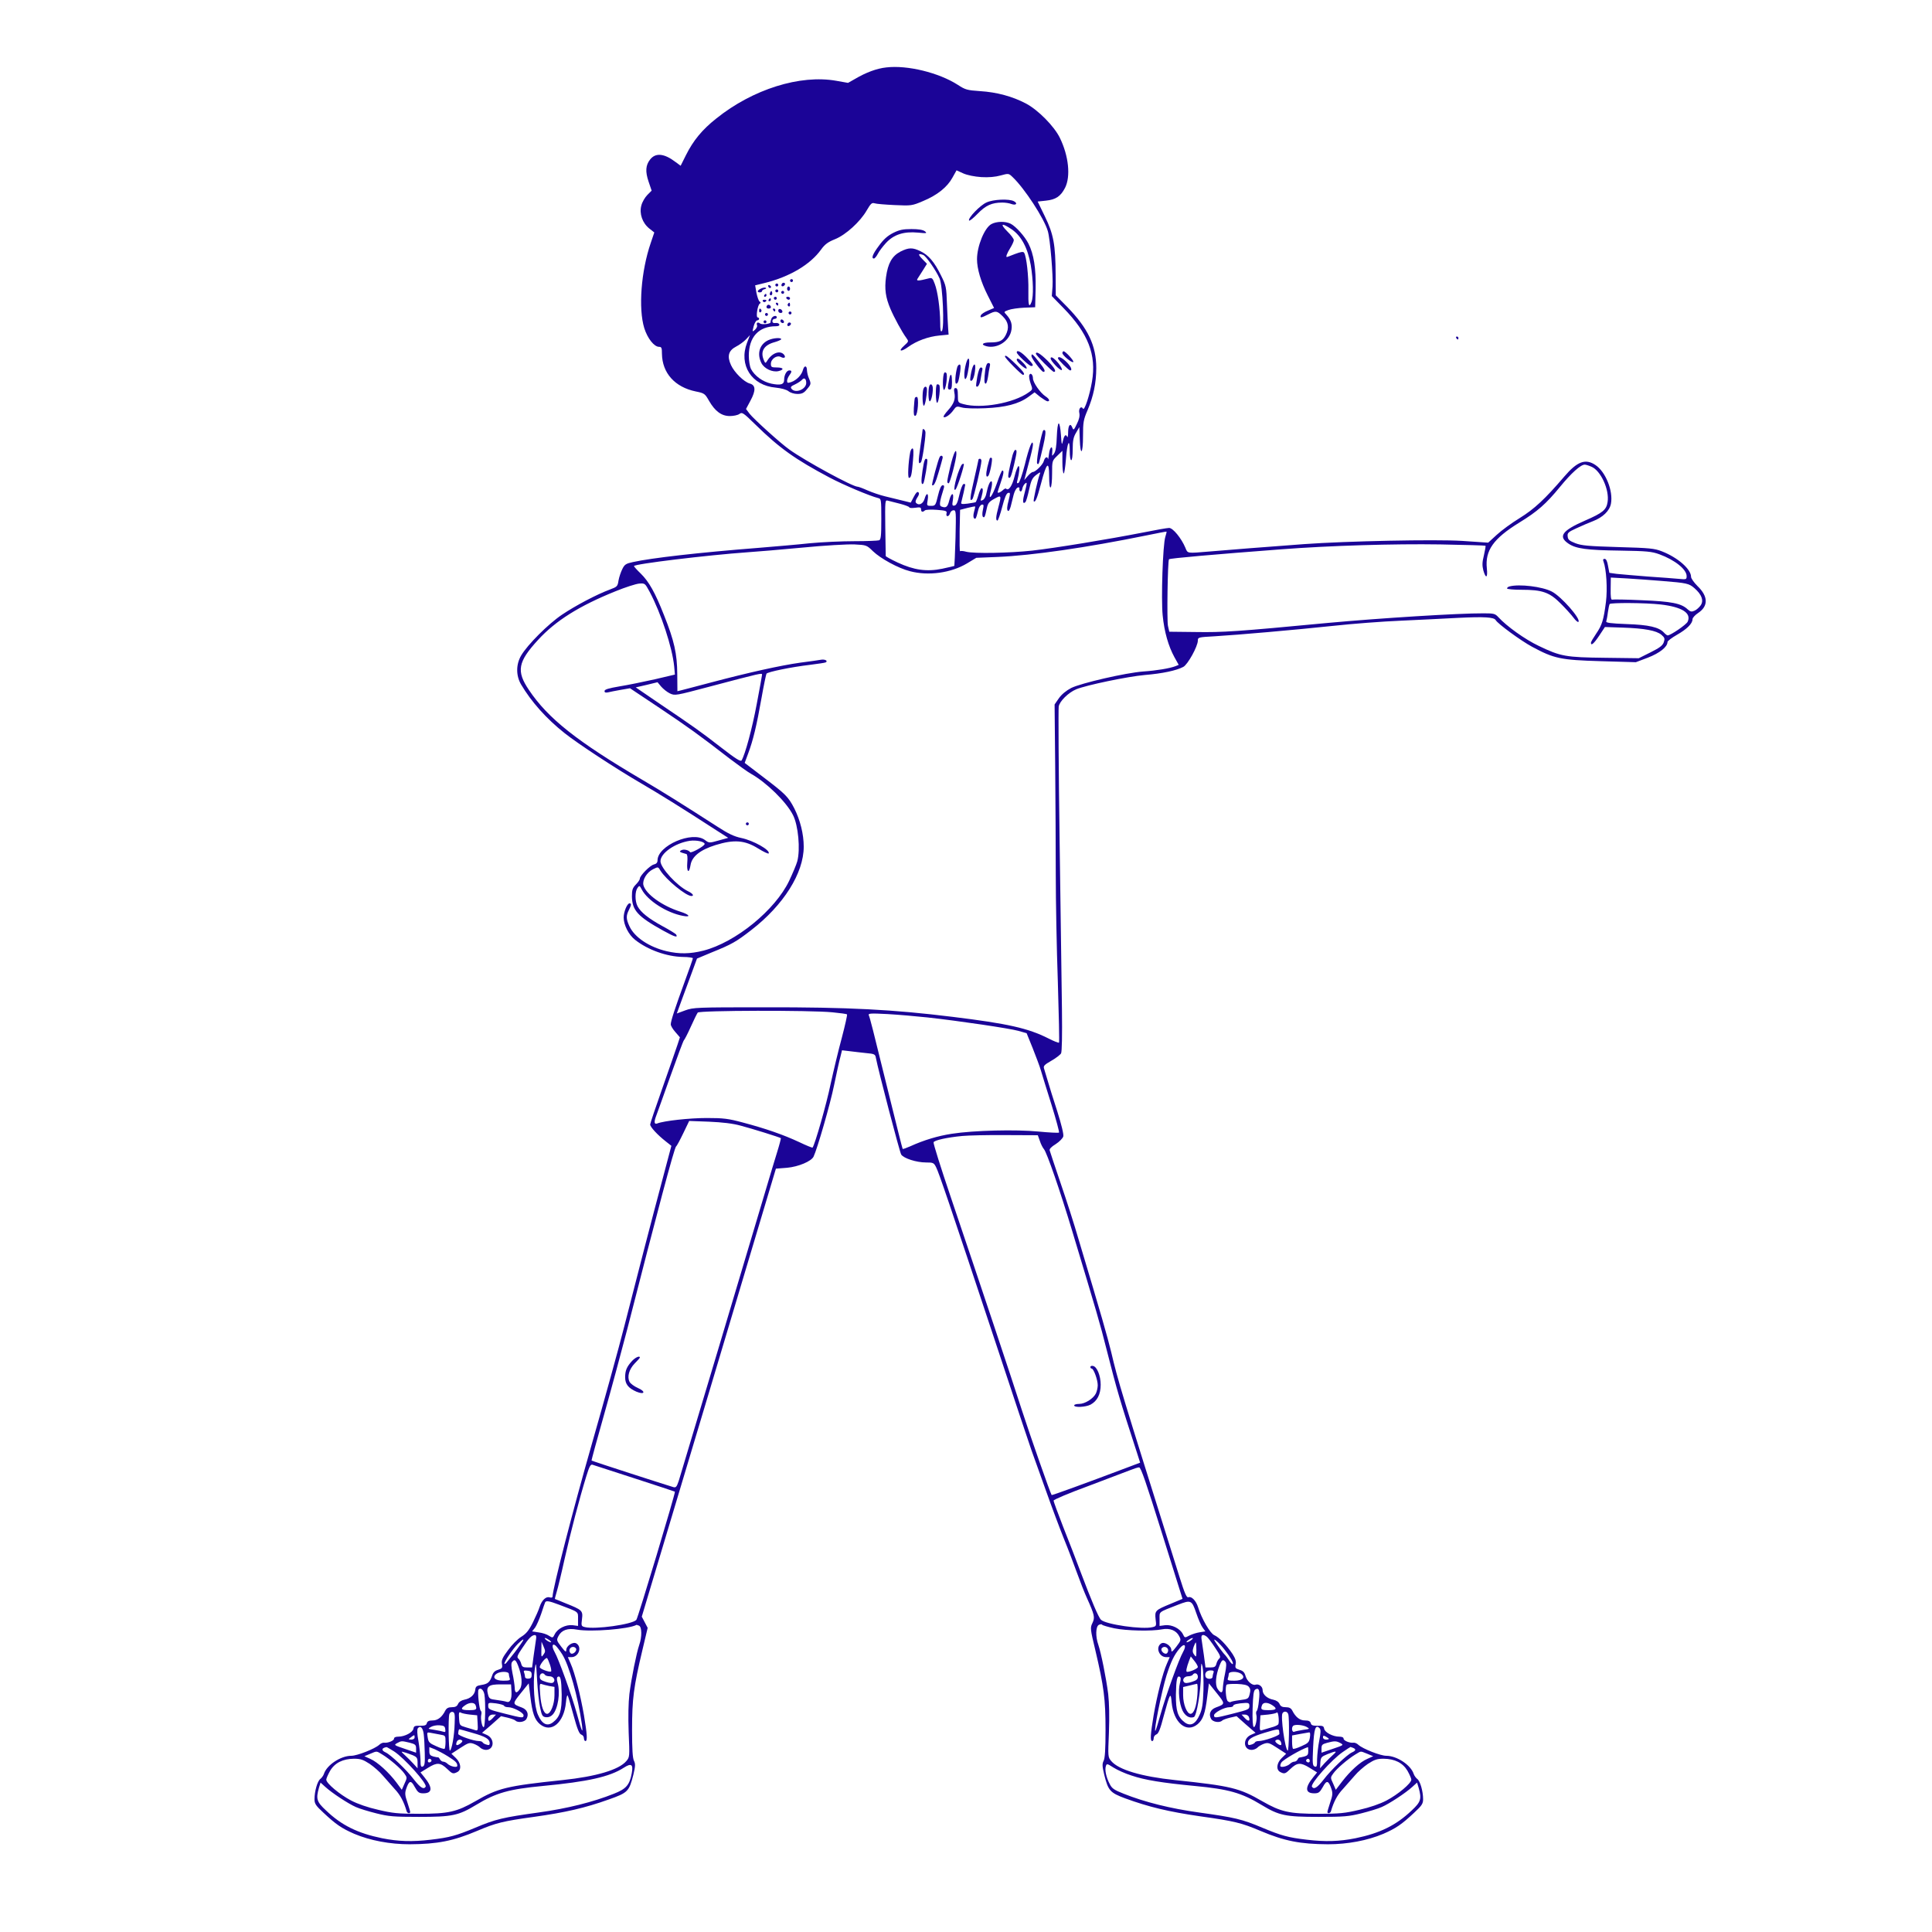 <svg xmlns="http://www.w3.org/2000/svg" xmlns:xlink="http://www.w3.org/1999/xlink" width="1080" zoomAndPan="magnify" viewBox="0 0 810 810" height="1080" preserveAspectRatio="xMidYMid meet" version="1.0"><path fill="#1b0497" d="M 371.594 28.266 C 367.582 28.695 363.074 30.363 358.383 33.141 L 355.543 34.746 L 350.668 33.883 C 335.484 31.164 315.609 37.398 300.301 49.684 C 294.375 54.375 290.672 58.879 287.586 65.051 L 285.363 69.496 L 283.266 67.953 C 278.512 64.312 274.871 63.941 272.586 66.844 C 270.672 69.25 270.488 71.902 271.906 76.102 L 273.203 79.926 L 271.414 81.719 C 270.426 82.707 269.254 84.68 268.883 86.16 C 267.957 89.555 269.316 93.508 272.277 95.852 L 274.316 97.457 L 272.832 101.84 C 268.762 113.691 267.586 129.367 270.117 137.578 C 271.477 141.898 274.254 145.418 276.352 145.418 C 277.34 145.418 277.523 145.848 277.523 148.32 C 277.648 156.406 282.957 162.328 291.723 164.121 C 295.363 164.859 295.547 165.047 297.277 168.07 C 299.809 172.453 302.523 174.43 305.98 174.43 C 307.523 174.43 309.312 174.059 309.992 173.562 C 311.164 172.699 311.598 173.008 316.781 178.07 C 326.781 187.883 333.508 192.637 347.707 200.168 C 353.508 203.254 364.805 208.008 368.137 208.809 C 369.434 209.117 369.496 209.301 369.496 217.637 C 369.496 224.734 369.309 226.215 368.57 226.523 C 368.012 226.707 363.383 226.895 358.199 226.895 C 353.016 226.895 344.68 227.266 339.559 227.758 C 334.496 228.312 324.867 229.117 318.262 229.672 C 292.957 231.648 273.141 233.93 265.305 235.66 C 262.465 236.277 261.848 236.645 260.922 238.559 C 260.305 239.793 259.562 241.953 259.316 243.375 C 258.945 245.844 258.762 246.027 255.613 247.199 C 250.117 249.238 241.23 253.93 235.551 257.758 C 229.875 261.582 221.172 270.285 218.516 274.793 C 216.293 278.559 216.293 283.25 218.453 286.953 C 222.715 294.172 229.008 301.273 236.727 307.383 C 242.219 311.766 258.02 322.133 268.82 328.43 C 276.23 332.75 285.426 338.43 300.176 347.996 L 305.301 351.27 L 301.289 352.379 C 297.34 353.492 297.277 353.492 295.488 352.133 C 290.18 348.246 275.672 354.539 275.672 360.711 C 275.672 361.637 275.18 362.195 274.129 362.441 C 272.523 362.812 268.266 367.133 268.266 368.367 C 268.266 368.797 267.527 369.91 266.598 370.836 C 265.18 372.316 264.934 373.121 264.934 375.836 C 265.055 381.699 267.34 384.23 278.02 390.156 C 282.832 392.809 284.375 393.305 283.449 391.762 C 283.203 391.453 280.672 389.848 277.773 388.305 C 271.906 385.094 268.637 382.5 267.277 379.91 C 266.168 377.75 266.168 373.797 267.277 372.254 C 268.082 371.145 268.145 371.207 269.07 372.934 C 271.477 377.562 279.562 382.75 286.352 383.984 C 289.93 384.66 289.066 383.426 285.117 382.191 C 277.586 379.785 270.734 374.848 269.746 371.082 C 269.254 368.922 271.168 365.711 273.82 364.414 C 275.922 363.367 275.922 363.367 276.906 365.035 C 279.254 368.797 287.586 375.648 289.871 375.648 C 291.164 375.648 290.426 374.602 288.512 373.676 C 283.883 371.453 276.906 363.859 276.906 361.082 C 276.906 357.688 283.02 353.43 289.254 352.504 C 291.969 352.133 295.426 352.875 295.426 353.859 C 295.363 354.727 289.684 357.875 289.312 357.258 C 288.695 356.328 286.535 355.898 285.551 356.516 C 284.625 357.07 284.871 357.258 287.77 358.059 C 288.203 358.184 288.328 359.539 288.141 361.699 C 287.832 365.652 288.883 366.516 289.5 362.75 C 290.055 359.109 293.512 356.328 299.992 354.293 C 307.77 351.887 312.277 352.258 317.832 355.711 C 320.113 357.133 322.09 358.059 322.273 357.812 C 323.078 356.453 315.855 352.379 310.793 351.332 C 307.832 350.715 305.301 349.539 300.672 346.516 C 286.477 337.379 277.34 331.641 269.191 326.887 C 241.91 310.84 229.75 301.211 221.727 289.234 C 216.418 281.336 217.098 277.508 225.613 268.25 C 232.961 260.227 242.898 253.992 258.082 247.879 C 262.156 246.215 266.598 244.793 267.957 244.672 C 270.426 244.484 270.426 244.547 272.402 248.188 C 277.156 257.141 281.844 271.398 282.648 279.359 L 282.957 282.816 L 274.562 284.793 C 269.871 285.84 263.266 287.199 259.809 287.754 C 255.117 288.555 253.453 289.051 253.453 289.73 C 253.453 290.348 253.883 290.469 254.871 290.285 C 255.613 290.102 258.02 289.605 260.18 289.234 L 264.129 288.555 L 276.539 296.828 C 288.695 304.977 292.832 307.938 305.918 318.062 C 309.5 320.777 313.512 323.68 314.867 324.418 C 321.348 328.059 329.684 336.207 332.461 341.703 C 334.684 346.023 335.609 356.145 334.25 361.145 C 333.879 362.504 332.336 366.145 330.855 369.293 C 324.992 381.574 308.387 395.094 294.93 398.551 C 289.375 399.969 284.746 400.031 279.5 398.797 C 272.156 397.066 265.98 392.934 263.883 388.305 C 262.465 385.277 262.465 383.922 263.637 381.574 C 264.688 379.539 264.809 378.734 263.945 378.734 C 262.957 378.734 261.477 382.254 261.477 384.66 C 261.477 387.809 263.574 391.945 266.289 394.043 C 271.598 398.242 279.562 401.082 286.289 401.203 C 288.637 401.203 290.488 401.512 290.488 401.758 C 290.488 402.008 288.945 406.449 287.031 411.637 C 282.957 422.809 281.227 428.055 281.227 429.473 C 281.227 430.09 282.094 431.512 283.141 432.684 L 285.055 434.906 L 284.008 438.113 C 283.387 439.906 280.609 447.992 277.773 456.016 C 274.934 464.039 272.586 471.016 272.586 471.445 C 272.586 472.496 275.672 475.828 279.066 478.484 L 281.477 480.395 L 277.895 493.914 C 273.203 511.445 267.031 535.332 261.785 555.887 C 259.5 564.898 253.328 587.242 248.082 605.574 C 240.18 633.164 231.727 666.004 231.664 669.336 C 231.664 669.766 231.168 669.953 230.492 669.707 C 228.887 669.211 227.156 670.879 226.23 673.719 C 225.863 674.953 224.566 677.852 223.391 680.262 C 221.727 683.594 220.613 684.953 218.516 686.246 C 217.035 687.172 214.566 689.641 213.023 691.805 C 210.676 694.949 210.184 696 210.43 697.605 C 210.738 699.273 210.555 699.52 208.824 700.074 C 207.469 700.445 206.727 701.184 206.293 702.605 C 205.367 705.258 204.566 706 201.789 706.434 C 199.812 706.742 199.383 707.109 199.258 708.469 C 199.012 710.504 197.281 712.109 194.691 712.605 C 193.457 712.852 192.406 713.531 192.035 714.395 C 191.605 715.383 190.926 715.754 189.445 715.754 C 188.023 715.754 187.285 716.121 186.727 717.109 C 185.309 719.949 183.52 721.309 181.359 721.309 C 179.875 721.309 179.199 721.617 178.949 722.418 C 178.766 723.344 178.086 723.531 176.113 723.531 C 173.949 723.469 173.52 723.652 173.332 724.766 C 173.086 726.309 169.691 728.098 167.039 728.098 C 165.863 728.098 165.188 728.406 165.188 728.961 C 165.188 729.824 162.469 730.875 160.988 730.629 C 160.496 730.566 159.57 730.938 158.953 731.555 C 157.102 733.219 149.754 736.121 147.285 736.121 C 142.844 736.121 136.977 740.012 135.805 743.715 C 135.559 744.453 134.879 745.379 134.324 745.812 C 133.09 746.676 131.855 750.996 131.855 754.328 C 131.855 756.18 132.348 756.984 135.559 759.945 C 140.805 764.887 143.273 766.551 148.52 768.836 C 155.25 771.676 163.52 773.219 171.73 773.219 C 183.395 773.156 190 771.859 200.059 767.602 C 207.898 764.266 210.863 763.527 223.824 761.738 C 237.035 759.887 245.367 757.973 255.18 754.453 C 263.266 751.613 263.762 751.059 265.551 744.023 C 266.414 740.441 266.414 739.453 265.797 738.219 C 265.242 737.172 264.996 733.469 264.996 725.195 C 264.996 712.297 265.672 707.172 269.316 691.863 L 271.539 682.484 L 270.305 680.137 L 269.07 677.793 L 297.215 583.91 L 325.301 489.965 L 329.992 489.594 C 334.742 489.16 340.176 486.879 341.102 484.902 C 342.645 481.691 348.137 462.742 349.68 455.027 C 350.73 449.965 351.902 444.598 352.336 443.113 L 353.016 440.336 L 356.16 440.707 C 357.891 440.953 361.039 441.262 363.137 441.512 C 366.594 441.82 366.965 442.004 367.211 443.484 C 368.199 448.672 377.148 482.926 377.828 484.039 C 378.875 485.645 384.184 487.371 388.258 487.371 C 391.223 487.371 391.531 487.496 392.457 489.348 C 393.629 491.629 397.824 503.914 417.641 563.602 C 425.047 586.008 431.711 606.004 432.453 608.043 C 433.195 610.078 435.848 617.426 438.316 624.398 C 440.785 631.375 444.242 640.633 446.031 645.078 C 447.824 649.461 450.293 656.004 451.59 659.582 C 452.883 663.164 454.676 667.73 455.602 669.766 C 458.934 677.176 459.117 678.102 458.008 680.445 C 457.02 682.484 457.082 682.914 459.242 691.926 C 462.82 707.172 463.5 712.355 463.5 725.195 C 463.5 733.469 463.254 737.172 462.699 738.219 C 462.082 739.453 462.082 740.441 462.945 744.023 C 464.613 750.75 465.414 751.613 471.711 753.961 C 481.648 757.602 489.98 759.578 503.129 761.488 C 517.695 763.527 520.535 764.266 528.434 767.602 C 538.496 771.859 545.102 773.156 556.766 773.219 C 564.977 773.219 573.246 771.676 579.977 768.836 C 585.223 766.551 587.691 764.887 592.938 759.945 C 596.148 756.984 596.641 756.18 596.641 754.328 C 596.641 750.996 595.406 746.676 594.172 745.812 C 593.617 745.379 592.938 744.453 592.691 743.715 C 591.516 740.012 585.652 736.121 581.211 736.121 C 578.742 736.121 571.395 733.219 569.543 731.555 C 568.926 730.938 568 730.566 567.508 730.629 C 566.023 730.875 563.309 729.824 563.309 728.961 C 563.309 728.406 562.629 728.098 561.457 728.098 C 558.805 728.098 555.41 726.309 555.16 724.766 C 554.977 723.652 554.543 723.469 552.383 723.531 C 550.41 723.531 549.73 723.344 549.543 722.418 C 549.297 721.617 548.617 721.309 547.137 721.309 C 544.977 721.309 543.188 719.949 541.766 717.109 C 541.211 716.121 540.473 715.754 539.051 715.754 C 537.57 715.754 536.891 715.383 536.461 714.395 C 536.09 713.531 535.039 712.852 533.805 712.605 C 531.211 712.109 529.359 710.383 529.359 708.594 C 529.359 707.051 527.758 705.875 526.398 706.309 C 525.039 706.801 522.816 704.828 522.199 702.668 C 521.77 701.125 521.152 700.508 519.672 700.074 C 517.941 699.52 517.758 699.273 518.066 697.727 C 518.312 696.492 517.941 695.32 516.77 693.469 C 514.238 689.703 511.027 686.371 509.117 685.57 C 507.387 684.828 503.809 678.719 502.266 673.719 C 501.398 671.062 499.547 669.148 498.25 669.645 C 497.512 669.953 496.707 668.164 494.547 661.25 C 469.363 581.07 468.871 579.527 465.848 566.75 C 464.18 560.02 462.082 552.551 452.082 519.223 C 450.414 513.418 447.082 503.051 444.676 496.074 C 442.328 489.098 440.23 482.926 440.105 482.371 C 439.859 481.754 440.723 480.828 442.637 479.656 C 444.18 478.668 445.602 477.188 445.785 476.445 C 446.031 475.582 444.984 471.383 443.254 465.891 C 441.648 460.891 439.797 455.09 439.242 453.051 C 438.625 450.953 437.945 448.672 437.699 447.93 C 437.391 446.879 437.887 446.387 440.785 444.719 C 442.637 443.672 444.488 442.25 444.859 441.633 C 445.23 440.895 445.355 434.102 445.23 423.363 C 445.105 413.918 444.676 381.883 444.242 352.195 C 443.812 322.504 443.688 297.32 443.871 296.211 C 444.242 293.988 447.945 290.348 451.219 288.988 C 455.352 287.262 472.883 283.617 479.918 283 C 487.328 282.383 493.191 281.148 496.09 279.605 C 497.941 278.68 502.203 270.965 502.203 268.559 C 502.203 267.199 502.449 267.137 509.176 266.77 C 519.484 266.152 542.633 264.113 558.988 262.387 C 566.949 261.52 579.727 260.535 587.383 260.227 C 595.035 259.855 605.715 259.359 611.145 259.051 C 622.316 258.496 626.332 258.742 627.07 259.977 C 627.934 261.52 637.625 268.621 642.316 271.148 C 651.574 276.148 654.352 276.707 671.02 277.199 L 685.832 277.633 L 690.895 275.719 C 695.832 273.805 699.102 271.211 699.102 269.176 C 699.102 268.742 700.895 267.387 703.055 266.152 C 707.188 263.805 709.598 261.461 709.598 259.609 C 709.598 258.992 710.707 257.816 712.004 256.953 C 716.262 254.113 716.199 250.039 711.695 245.719 C 710.215 244.238 708.98 242.512 708.98 241.832 C 708.98 238.621 703.426 233.746 696.758 231.152 C 693.609 229.918 691.695 229.734 678.426 229.363 C 665.957 228.992 663.117 228.746 660.527 227.758 C 657.996 226.77 657.379 226.277 657.254 224.918 C 657.07 223.438 657.438 223.066 660.957 221.461 C 663.117 220.473 666.203 219.117 667.871 218.5 C 672.008 216.895 674.844 214.18 675.402 211.152 C 676.391 205.844 673.18 197.82 668.922 194.98 C 664.723 192.145 661.266 193.438 655.836 199.797 C 647.809 209.18 643.242 213.438 637.133 217.203 C 633.801 219.238 629.418 222.449 627.504 224.238 L 623.922 227.512 L 612.938 226.77 C 601.641 226.09 564.73 226.832 546.645 228.129 C 530.902 229.301 514.055 230.598 507.141 231.215 C 497.449 232.016 498.004 232.141 496.957 229.609 C 495.289 225.66 491.77 221.34 490.164 221.34 C 489.363 221.34 484.426 222.203 479.242 223.254 C 464.426 226.152 442.207 229.793 432.762 230.844 C 423.008 231.895 408.566 232.141 405.172 231.34 C 403.938 230.969 402.703 230.906 402.516 231.09 C 402.332 231.277 402.27 227.449 402.332 222.633 L 402.516 213.746 L 405.602 212.945 C 407.332 212.512 408.75 212.266 408.812 212.328 C 408.938 212.387 408.688 213.438 408.379 214.547 C 408.012 215.906 408.012 216.895 408.379 217.266 C 409 217.883 409.246 217.449 410.109 213.93 C 410.355 212.758 411.035 211.711 411.59 211.586 C 412.453 211.402 412.516 211.77 412.086 213.746 C 411.777 215.105 411.777 216.34 412.086 216.648 C 412.703 217.266 412.949 216.832 413.75 213.004 C 414.184 210.969 414.738 210.289 416.898 209.117 C 419.863 207.449 419.922 207.637 418.566 212.695 C 417.516 216.586 417.395 218.254 418.195 218.254 C 418.441 218.254 419.367 215.66 420.172 212.574 C 421.219 208.5 421.961 206.773 422.699 206.648 C 423.625 206.465 423.625 206.711 422.824 209.98 C 422.207 212.266 422.082 213.684 422.516 214.117 C 422.887 214.488 423.316 213.871 423.75 212.328 C 424.059 210.969 424.676 208.746 424.984 207.391 C 425.355 205.969 426.098 204.609 426.652 204.426 C 427.207 204.18 427.516 204.363 427.391 204.98 C 427.27 205.414 427.516 205.906 427.824 206.031 C 428.195 206.152 428.504 205.598 428.625 204.859 C 428.75 204.117 429.242 203.191 429.738 202.758 C 430.727 201.957 430.727 202.141 429.242 208.008 C 428.688 210.414 428.934 211.523 429.922 210.477 C 430.23 210.168 430.91 207.82 431.465 205.227 C 432.328 201.277 432.824 200.352 434.43 199.117 C 436.156 197.82 436.344 197.82 435.91 198.871 C 435.047 201.094 433.133 209.859 433.379 210.168 C 434.059 210.785 434.801 208.992 436.465 202.699 C 438.75 193.871 439.859 192.883 439.859 199.672 C 439.859 202.883 440.105 204.609 440.477 204.363 C 440.848 204.18 441.094 201.523 441.094 198.562 C 441.094 193.254 441.094 193.191 443.254 191.094 L 445.414 188.996 L 445.414 193.746 C 445.414 196.34 445.664 198.5 445.973 198.5 C 446.219 198.5 446.648 195.785 446.898 192.512 C 447.391 185.539 448.5 183.191 448.5 189.117 C 448.5 191.277 448.75 192.945 449.117 192.945 C 449.488 192.945 449.734 191.031 449.734 188.379 C 449.734 184.676 450.043 183.254 451.156 181.402 L 452.516 179.059 L 452.699 184.117 C 452.945 191.527 454.059 190.477 454.059 182.824 C 454.059 177.02 454.242 175.973 455.969 171.957 C 458.438 166.156 459.613 160.539 459.613 154.305 C 459.613 144.863 456.156 137.641 447.391 128.629 L 442.637 123.812 L 442.578 115.051 C 442.516 102.582 441.711 98.199 438.07 90.73 L 435.047 84.496 L 438.504 84.125 C 442.637 83.691 444.676 82.336 446.527 78.754 C 448.934 74.004 448.07 65.422 444.367 57.832 C 442.02 52.953 435.168 46.039 430.109 43.387 C 424.492 40.426 417.887 38.633 410.852 38.203 C 405.48 37.832 404.738 37.645 401.531 35.547 C 393.629 30.484 380.418 27.215 371.594 28.266 Z M 411.406 74.25 C 414.492 74.434 417.27 74.188 419.492 73.57 C 422.887 72.645 422.887 72.645 424.613 74.312 C 429.492 78.941 437.762 91.531 439.305 96.902 C 440.293 100.172 441.59 115.852 441.281 120.109 L 440.973 124.121 L 445.848 129.121 C 456.219 139.738 459.734 148.75 457.82 159.984 C 456.836 165.727 454.676 172.328 454.059 171.34 C 453.254 169.984 452.082 171.34 452.516 173.195 C 452.762 174.305 452.453 175.848 451.465 177.762 C 450.293 180.293 450.043 180.477 449.613 179.367 C 448.809 177.207 447.883 178.07 447.824 181.031 C 447.824 182.699 447.637 183.625 447.453 183.191 C 446.898 181.836 446.156 182.453 445.664 184.734 C 445.168 186.895 445.105 186.648 444.797 182.266 C 444.613 179.676 444.242 177.516 443.871 177.516 C 443.504 177.516 443.195 179.922 443.07 183.133 C 442.945 187.02 442.578 189.18 441.957 190.105 C 441.031 191.402 441.031 191.34 441.156 189.551 C 441.465 186.465 440.168 187.145 439.797 190.293 C 439.613 191.957 439.367 192.883 439.367 192.453 C 439.18 191.156 438.07 191.648 437.637 193.254 C 437.27 194.797 434.121 197.883 433.008 197.883 C 432.637 197.883 431.711 198.625 430.91 199.551 L 429.43 201.277 L 431.219 194.488 C 432.27 190.723 433.07 187.145 433.07 186.465 C 433.008 183.625 431.402 187.512 429.676 194.734 C 428.566 199.055 427.453 202.328 426.961 202.512 C 426.344 202.758 426.219 202.449 426.527 201.465 C 427.391 198.191 427.641 195.414 427.023 195.414 C 426.715 195.414 425.91 197.391 425.355 199.734 C 424.367 203.746 422.824 205.969 421.773 204.859 C 421.59 204.672 420.973 204.98 420.418 205.535 C 419.492 206.402 418.258 206.895 418.258 206.34 C 418.258 206.215 418.812 204.488 419.492 202.512 C 420.789 198.688 421.035 197.266 420.23 197.266 C 419.984 197.266 418.938 199.672 417.949 202.637 C 415.848 208.625 414.059 210.598 415.48 205.352 C 415.973 203.5 416.035 202.082 415.727 201.832 C 415.109 201.465 414.246 203.5 413.566 206.773 C 413.379 208.008 412.703 209.301 412.086 209.609 C 411.035 210.168 410.973 210.043 411.527 208.254 C 412.207 205.723 412.207 204.672 411.527 204.672 C 411.281 204.672 410.664 205.906 410.234 207.449 C 409.801 208.992 409.246 210.352 409.059 210.535 C 408.812 210.66 407.27 210.906 405.664 211.152 C 403.074 211.461 402.766 211.34 403.074 210.414 C 403.504 208.871 404.617 203.871 404.676 203.254 C 404.676 202.945 404.309 202.82 403.938 202.945 C 403.504 203.129 402.703 205.168 402.207 207.512 C 401.531 210.598 400.973 211.832 400.172 211.957 C 399.246 212.141 399.121 211.832 399.492 209.672 C 400.047 206.215 398.812 206.402 397.949 209.918 C 397.27 212.637 396.59 213.129 394.617 212.328 C 393.691 212.02 393.938 210.227 395.664 204.797 C 395.973 203.809 395.852 203.438 395.234 203.438 C 394.617 203.438 393.938 204.859 393.258 207.758 C 392.27 211.895 392.148 212.078 390.355 212.078 C 388.566 212.078 388.504 212.02 388.938 209.609 C 389.43 206.648 388.445 206.277 387.641 209.117 C 387.023 211.215 385.297 212.078 384.125 210.906 C 383.691 210.477 383.816 209.797 384.555 208.625 C 385.297 207.574 385.48 206.832 385.051 206.402 C 384.617 205.969 384 206.586 383.137 208.254 L 381.84 210.723 L 378.32 209.859 C 376.348 209.363 373.074 208.562 370.977 208.066 C 368.938 207.574 365.668 206.465 363.691 205.598 C 361.777 204.734 359.926 204.055 359.559 204.055 C 357.457 204.055 337.582 193.254 330.977 188.5 C 327.215 185.848 315.918 175.602 314.25 173.441 L 312.77 171.465 L 314.621 168.008 C 316.965 163.688 316.844 161.465 314.312 160.785 C 311.906 160.109 307.895 156.156 306.473 153.07 C 304.746 149.305 305.426 146.961 308.633 145.293 C 309.992 144.613 311.906 143.195 312.77 142.27 L 314.438 140.48 L 313.203 143.688 C 309.621 153.07 315.113 161.652 325.238 162.516 C 327.582 162.762 329.621 163.316 330.547 163.996 C 331.348 164.676 333.016 165.168 334.312 165.168 C 336.164 165.168 337.027 164.801 338.262 163.254 C 340.113 161.094 340.113 160.91 339.125 158.566 C 338.695 157.641 338.387 156.156 338.324 155.293 C 338.324 153.195 337.211 153.07 336.656 155.047 C 336.102 157.207 334.004 159.367 331.781 160.168 C 330.238 160.664 329.992 160.602 329.992 159.676 C 329.992 159.121 330.422 158.07 330.918 157.391 C 332.027 155.91 332.09 155.293 330.918 155.293 C 329.805 155.293 328.758 157.207 328.758 159.184 C 328.758 161.219 327.336 161.652 323.387 160.848 C 319.746 160.047 316.41 157.641 314.805 154.613 C 314.375 153.688 313.941 151.219 313.941 149.184 C 313.941 141.281 318.078 136.777 325.359 136.777 C 326.41 136.777 326.906 136.469 326.719 135.973 C 326.598 135.602 325.855 135.293 325.176 135.418 C 324.25 135.543 323.816 135.293 323.816 134.676 C 323.816 134.121 324.25 133.691 324.742 133.691 C 325.238 133.691 325.672 133.383 325.672 133.074 C 325.672 132.023 324.004 132.395 323.449 133.504 C 323.199 134.121 323.016 134.801 323.078 135.047 C 323.262 135.789 319.438 136.281 318.633 135.602 C 317.707 134.863 316.965 135.293 317.398 136.406 C 317.586 136.836 317.152 137.641 316.535 138.258 C 315.363 139.246 315.363 139.246 315.98 136.777 C 316.348 135.418 317.027 134.309 317.461 134.309 C 317.895 134.309 318.262 134 318.262 133.691 C 318.262 133.32 317.953 133.074 317.645 133.074 C 316.844 133.074 317.586 128.012 318.512 127.332 C 319.004 127.023 319.004 126.777 318.449 126.406 C 318.078 126.16 317.523 124.555 317.152 122.824 L 316.598 119.617 L 320.422 118.691 C 330.977 116.098 339.68 110.977 344.25 104.617 C 345.855 102.395 347.148 101.469 350.051 100.297 C 354.559 98.508 360.668 92.953 363.383 88.199 C 365.051 85.359 365.543 84.867 366.656 85.234 C 367.336 85.484 371.16 85.793 375.051 85.977 C 382.023 86.285 382.332 86.285 386.961 84.309 C 392.949 81.84 397.148 78.445 399.309 74.496 L 401.035 71.41 L 403.875 72.707 C 405.543 73.445 408.566 74.062 411.406 74.25 Z M 338.016 160.539 C 338.016 163.195 333.57 165.047 331.902 163.07 C 331.285 162.328 331.535 161.961 333.324 161.156 C 334.496 160.602 335.793 159.738 336.227 159.242 C 337.152 158.133 338.016 158.75 338.016 160.539 Z M 667.191 195.66 C 671.141 197.266 674.844 205.414 673.98 210.535 C 673.488 213.746 671.945 215.043 664.539 218.254 C 654.91 222.449 653.117 224.918 657.625 227.941 C 660.773 230.043 665.215 230.66 679.168 230.844 C 690.523 231.027 692.438 231.215 695.707 232.387 C 702.129 234.734 707.129 238.684 707.129 241.523 C 707.129 242.941 707.004 243.004 703.918 242.695 C 702.129 242.512 696.203 242.078 690.77 241.707 C 685.34 241.277 679.535 240.781 677.809 240.598 L 674.723 240.164 L 674.168 237.203 C 673.859 235.289 673.363 234.301 672.746 234.301 C 672.129 234.301 671.945 234.672 672.254 235.352 C 673.488 238.621 673.98 246.953 673.301 252.387 C 672.316 259.977 671.699 262.016 669.168 265.719 C 667.996 267.445 667.008 269.113 667.008 269.484 C 667.008 270.902 668.242 269.855 670.465 266.52 L 672.871 262.879 L 680.277 263.125 C 689.473 263.434 694.473 264.359 696.574 266.152 C 697.93 267.324 698.055 267.754 697.559 269.238 C 697.066 270.656 695.832 271.582 692.004 273.496 L 687.066 275.965 L 672.871 275.781 C 656.453 275.594 654.293 275.223 645.094 270.781 C 639.355 268.062 631.699 262.57 628.184 258.742 C 626.824 257.262 626.27 257.141 622.008 257.141 C 611.578 257.078 578.309 259.176 556.828 261.152 C 518.375 264.793 512.758 265.164 501.277 264.977 L 490.227 264.855 L 489.672 262.387 C 489.18 260.164 489.547 235.043 490.105 234.484 C 490.473 234.055 508.93 232.449 537.387 230.289 C 557.629 228.746 584.297 227.941 603.926 228.25 C 614.172 228.438 622.688 228.684 622.812 228.809 C 622.934 228.93 622.625 230.719 622.133 232.82 C 621.391 235.781 621.391 237.078 621.887 239.113 C 622.934 242.82 623.801 242.324 623.367 238.312 C 622.566 230.781 626.145 225.781 636.945 219.117 C 644.602 214.426 648.18 211.277 654.043 204.117 C 658.734 198.379 662.688 194.797 664.414 194.797 C 664.848 194.797 666.082 195.168 667.191 195.66 Z M 377.395 211.215 C 379.492 211.77 381.223 212.449 381.223 212.695 C 381.223 213.004 382.332 213.066 383.691 212.883 C 385.727 212.574 386.16 212.695 386.16 213.562 C 386.16 214.672 386.84 214.859 387.766 213.992 C 388.074 213.684 390.297 213.562 392.703 213.746 C 396.652 214.055 397.086 214.238 396.84 215.227 C 396.652 215.906 396.84 216.402 397.27 216.402 C 397.641 216.402 398.133 215.844 398.32 215.168 C 398.504 214.488 399.184 213.93 399.801 213.93 C 400.852 213.93 400.852 214.609 400.605 225.473 C 400.418 231.895 400.172 237.141 400.109 237.262 C 399.984 237.324 397.703 237.879 395.047 238.438 C 388.504 239.793 383.137 238.992 376.348 235.844 C 373.566 234.547 371.348 233.312 371.348 233.129 C 371.348 232.941 371.285 227.512 371.16 221.152 C 371.039 209.797 371.039 209.551 372.273 209.918 C 372.949 210.105 375.234 210.66 377.395 211.215 Z M 488.562 225.105 C 487.512 228.375 486.77 251.027 487.449 257.941 C 488.129 264.918 489.855 270.902 492.387 275.531 L 494.18 278.742 L 492.82 279.297 C 490.414 280.223 484.859 281.148 479.363 281.52 C 471.895 282.074 453.254 286.395 449.117 288.434 C 447.02 289.543 445.105 291.086 443.934 292.754 L 442.145 295.348 L 442.391 321.148 C 442.516 335.344 442.637 355.836 442.637 366.699 C 442.637 377.562 443.008 397.809 443.504 411.637 C 443.934 425.461 444.18 436.941 443.996 437.129 C 443.812 437.312 441.773 436.512 439.488 435.336 C 431.035 431.078 422.578 429.164 399.43 426.324 C 374.434 423.238 355.793 422.25 320.422 422.312 C 291.969 422.312 290.672 422.375 287.277 423.609 L 283.758 424.906 L 285.918 418.98 C 287.152 415.648 289.066 410.461 290.18 407.438 L 292.215 401.883 L 298.266 399.352 C 306.844 395.895 308.633 394.848 314.93 389.969 C 328.508 379.477 336.965 366.082 336.965 354.973 C 336.965 349.664 335.484 343.863 333.016 338.922 C 330.484 334.047 329.375 332.938 320.055 325.84 L 312.215 319.852 L 313.695 315.84 C 315.73 310.406 317.215 304.297 319.25 292.754 C 320.176 287.445 321.164 282.816 321.348 282.445 C 321.844 281.707 331.656 279.668 339.559 278.742 C 342.953 278.309 345.914 277.879 346.223 277.691 C 347.211 277.074 345.914 276.336 344.312 276.582 C 343.387 276.766 339.434 277.324 335.547 277.816 C 327.215 278.988 313.879 281.953 298.266 286.086 C 292.094 287.691 286.414 289.234 285.551 289.422 L 284.008 289.793 L 283.945 282.57 C 283.883 274.113 282.711 268.68 278.328 257.758 C 274.684 248.496 272.094 243.867 268.637 240.473 C 267.094 238.992 265.797 237.57 265.797 237.324 C 265.797 236.461 296.289 232.758 313.633 231.523 C 316.719 231.34 326.844 230.473 336.164 229.609 C 345.547 228.684 355.422 228.129 358.262 228.25 C 363.262 228.5 363.383 228.559 365.977 231.09 C 369.188 234.176 376.594 238.25 381.531 239.484 C 389.246 241.523 398.691 240.227 405.418 236.215 L 409.309 233.867 L 418.258 233.5 C 432.887 232.883 455.723 229.547 480.289 224.547 C 485.043 223.562 488.992 222.82 489.055 222.883 C 489.18 222.941 488.93 223.93 488.562 225.105 Z M 696.633 243.559 C 707.375 244.422 708.113 244.609 710.461 246.645 C 713.484 249.301 714.348 251.77 713.055 253.742 C 712.438 254.609 711.324 255.656 710.461 256.027 C 709.227 256.582 708.73 256.523 707.559 255.473 C 704.906 252.941 700.707 252.141 688.301 251.645 C 681.883 251.336 676.266 251.273 675.895 251.398 C 675.402 251.582 675.215 250.102 675.277 246.891 L 675.34 242.141 L 682.129 242.512 C 685.895 242.758 692.375 243.188 696.633 243.559 Z M 696.266 253.434 C 705.215 254.484 709.227 257.016 707.559 260.656 C 707.004 261.891 700.398 266.398 699.164 266.398 C 698.918 266.398 698.176 265.844 697.621 265.227 C 695.523 262.941 691.266 261.953 681.945 261.645 C 675.277 261.398 673.18 261.09 673.426 260.535 C 673.551 260.102 673.918 258.434 674.105 256.77 C 674.352 255.102 674.66 253.559 674.844 253.25 C 675.215 252.633 689.844 252.695 696.266 253.434 Z M 319.496 282.879 C 319.496 283.188 318.512 288.617 317.277 295.098 C 315.363 305.406 312.398 316.332 310.918 318.801 C 310.484 319.418 308.449 318.121 302.461 313.492 C 293.637 306.641 290.918 304.727 276.477 294.977 L 266.539 288.188 L 271.105 287.137 L 275.672 286.027 L 277.215 287.879 C 278.082 288.863 279.684 290.16 280.859 290.719 C 282.957 291.703 283.266 291.645 296.781 288.062 C 319.438 282.074 319.496 282.074 319.496 282.879 Z M 349 424.414 C 352.211 424.723 354.926 425.09 355.113 425.277 C 355.297 425.461 354.309 429.844 352.953 435.027 C 351.531 440.215 349.434 449.039 348.199 454.656 C 346.531 462.805 341.656 479.902 340.668 481.137 C 340.547 481.262 338.078 480.273 335.113 478.852 C 328.387 475.707 320.855 473.113 311.535 470.645 C 305.363 468.977 303.266 468.73 296.352 468.73 C 289.129 468.73 278.328 469.902 275.551 471.016 C 274.254 471.508 274.129 470.398 275.117 467.805 C 275.488 466.879 278.141 459.41 281.043 451.262 C 283.945 443.113 286.477 436.324 286.723 436.141 C 286.969 435.953 288.266 433.484 289.562 430.586 C 290.855 427.684 292.215 424.969 292.523 424.535 C 293.203 423.609 339.68 423.488 349 424.414 Z M 388.938 426.574 C 402.332 428.055 423.133 431.141 426.961 432.191 L 430.418 433.176 L 432.945 439.41 C 434.305 442.867 435.91 447.066 436.402 448.793 C 436.898 450.461 438.871 456.941 440.848 463.176 C 442.762 469.348 444.18 474.594 443.996 474.84 C 443.75 475.027 439.922 474.84 435.418 474.41 C 425.973 473.484 408.133 473.914 399.059 475.336 C 393.32 476.199 387.332 477.988 381.652 480.582 C 379.988 481.32 378.566 481.816 378.445 481.691 C 378.32 481.633 375.605 470.645 372.332 457.434 C 365.789 430.832 364.805 427.004 364.246 425.648 C 363.938 424.844 364.926 424.781 372.086 425.152 C 376.594 425.398 384.184 426.078 388.938 426.574 Z M 310.547 471.941 C 315.055 473.113 326.965 476.816 327.398 477.188 C 327.461 477.25 326.781 479.965 325.793 483.113 C 324.805 486.32 322.707 493.234 321.164 498.48 C 315.609 517.246 285.488 617.98 284.562 620.883 C 283.699 623.414 283.387 623.781 282.277 623.473 C 279.5 622.672 248.207 612.547 248.02 612.363 C 247.898 612.301 250.305 603.477 253.328 592.859 C 256.352 582.18 260.676 566.133 263.02 557.121 C 275.613 507.863 282.711 481.199 283.449 480.645 C 283.758 480.457 285.117 477.926 286.477 475.09 L 288.945 469.965 L 297.277 470.273 C 302.895 470.52 307.215 471.016 310.547 471.941 Z M 435.973 478.359 C 436.402 479.719 437.207 481.262 437.699 481.816 C 438.871 483.176 444.43 499.098 449.613 516.383 C 459.797 550.207 461.219 554.898 463.934 565.762 C 468.379 583.23 469.488 586.996 476.586 608.785 L 478.008 613.227 L 473.934 614.77 C 455.168 621.867 441.031 626.992 440.91 626.809 C 440.355 626.066 431.898 601.934 428.379 591.07 C 424.184 577.984 411.406 539.715 398.504 501.566 C 394.43 489.531 391.223 479.348 391.406 478.914 C 391.715 478.051 397.023 476.879 403.441 476.262 C 405.973 476.016 414.184 475.828 421.59 475.891 L 435.109 475.953 Z M 266.105 619.832 C 275.301 622.793 282.832 625.324 282.957 625.387 C 283.328 625.633 267.465 678.41 266.785 679.148 C 265.055 681.062 249.441 683.223 245.242 682.176 C 243.699 681.805 243.637 681.617 244.008 678.777 C 244.441 675.262 244.07 674.953 237.094 672.176 C 234.75 671.188 232.711 670.383 232.652 670.383 C 232.59 670.324 232.898 669.027 233.391 667.422 C 233.887 665.816 235.43 659.461 236.785 653.285 C 239.316 642.113 242.773 628.844 245.797 618.969 C 247.094 614.77 247.59 613.844 248.391 614.09 C 249.008 614.277 256.969 616.871 266.105 619.832 Z M 487.141 642.73 L 495.781 670.324 L 490.906 672.359 C 484.301 675.074 484.117 675.262 484.488 678.84 C 484.859 681.617 484.797 681.805 483.254 682.176 C 478.992 683.285 463.562 681.062 461.586 679.086 C 460.539 678.102 457.512 670.879 453.133 659.273 C 451.34 654.52 448.07 645.941 445.785 640.262 C 443.562 634.523 441.711 629.523 441.711 629.152 C 441.711 628.719 448.316 625.941 456.402 622.98 C 464.426 619.957 472.266 616.992 473.809 616.375 C 475.352 615.758 477.02 615.203 477.574 615.203 C 478.316 615.141 480.477 621.438 487.141 642.73 Z M 234.441 672.793 C 242.898 676 242.344 675.57 242.344 678.777 L 242.344 681.68 L 240.059 681.371 C 237.156 681.062 233.762 682.793 232.59 685.137 C 231.785 686.742 231.727 686.805 230.184 685.816 C 229.316 685.199 227.406 684.582 225.863 684.395 L 223.082 683.965 L 224.316 682.422 C 224.934 681.559 226.109 678.902 226.91 676.559 C 227.652 674.148 228.453 672.051 228.578 671.742 C 229.008 671 230.367 671.25 234.441 672.793 Z M 501.523 676.25 C 502.387 678.84 503.621 681.617 504.238 682.422 L 505.352 683.965 L 503.004 684.336 C 501.707 684.52 499.793 685.137 498.684 685.691 C 496.707 686.742 496.707 686.742 495.906 685.074 C 494.734 682.793 491.34 681.062 488.5 681.371 L 486.152 681.68 L 486.152 678.777 C 486.152 675.57 485.477 676.062 493.871 672.793 C 499.301 670.691 499.672 670.816 501.523 676.25 Z M 467.145 682.668 C 472.203 683.719 482.883 683.965 487.203 683.102 C 490.414 682.484 493.129 683.531 494.363 685.938 C 495.227 687.605 495.164 687.789 493.191 690.383 C 491.523 692.543 491.09 692.852 491.09 691.805 C 491.09 690.012 488.254 688.16 486.832 689.023 C 484.363 690.57 485.906 694.766 488.93 694.766 L 490.414 694.766 L 489.238 697.48 C 487.512 701.309 485.168 710.566 483.684 719.023 C 482.328 727.172 482.141 729.949 483.066 729.949 C 483.438 729.949 483.684 729.395 483.684 728.777 C 483.684 728.098 484.18 727.418 484.797 727.172 C 485.66 726.926 486.461 725.012 487.945 719.27 C 490.535 709.766 490.844 709.211 491.215 713.715 C 492.016 722.293 497.387 726.801 502.141 722.852 C 504.363 720.938 505.289 718.406 506.152 711.246 L 506.832 705.754 L 510.164 709.887 C 513.746 714.395 513.746 714.395 509.734 715.875 C 507.449 716.738 506.645 718.652 507.758 720.629 C 508.438 721.984 511.336 722.418 512.387 721.367 C 512.758 721 514.238 720.504 515.719 720.133 L 518.438 719.516 L 522.387 723.035 L 526.398 726.492 L 524.301 727.418 C 520.965 729.023 521.273 733.652 524.793 733.652 C 525.535 733.652 526.645 733.219 527.141 732.727 C 527.633 732.172 528.93 731.43 529.977 731.059 C 531.707 730.504 532.199 730.688 535.535 732.852 L 539.238 735.258 L 537.387 737.047 C 535.227 739.145 534.918 741.922 536.707 742.91 C 538.496 743.836 538.867 743.715 540.965 741.676 C 543.867 738.898 545.285 738.836 548.988 741.121 L 552.199 743.098 L 550.656 745.008 C 547.016 749.453 547.137 751.859 551.027 751.859 C 552.816 751.859 553.309 751.492 554.605 749.207 C 556.211 746.184 557.012 746.43 558.246 750.133 C 558.805 751.801 558.68 752.848 557.691 755.688 C 557.074 757.602 556.52 759.391 556.52 759.699 C 556.52 760.504 557.754 760.254 558 759.391 C 559.176 755.379 560.656 752.539 563.062 750.008 C 564.605 748.281 566.828 745.75 568.062 744.332 C 569.234 742.91 571.703 740.75 573.492 739.516 C 576.273 737.727 577.32 737.355 580.098 737.355 C 584.789 737.418 588.121 739.082 590.098 742.418 C 590.961 743.961 591.703 745.625 591.703 746.121 C 591.703 747.664 586.086 752.355 581.27 754.887 C 578.555 756.305 574.297 757.785 569.914 758.773 C 563.926 760.195 561.645 760.441 552.816 760.441 C 540.473 760.441 537.016 759.637 529.238 755.195 C 519.672 749.641 516.09 748.773 492.637 746.305 C 478.5 744.824 468.996 741.984 465.906 738.344 C 464.488 736.676 464.488 736.492 464.922 726.367 C 465.168 719.578 465.043 714.086 464.613 710.195 C 463.746 703.406 461.648 693.039 460.477 689.582 C 459.242 686.125 459.367 681.988 460.66 681.246 C 461.277 680.938 461.895 680.879 462.082 681.188 C 462.266 681.434 464.551 682.113 467.145 682.668 Z M 267.895 681.559 C 269.129 682.051 269.191 686.246 268.02 689.582 C 266.848 693.039 264.746 703.406 263.883 710.195 C 263.453 714.086 263.328 719.578 263.574 726.367 C 264.008 736.492 264.008 736.676 262.586 738.344 C 259.5 741.984 249.996 744.824 235.859 746.305 C 212.406 748.773 208.824 749.641 199.258 755.195 C 191.48 759.637 188.023 760.441 175.68 760.441 C 166.852 760.441 164.57 760.195 158.582 758.773 C 154.199 757.785 149.941 756.305 147.223 754.887 C 142.41 752.355 136.793 747.664 136.793 746.121 C 136.793 745.625 137.535 743.961 138.398 742.418 C 140.371 739.082 143.707 737.418 148.398 737.355 C 151.176 737.355 152.223 737.727 155 739.516 C 156.793 740.75 159.262 742.91 160.434 744.332 C 161.668 745.75 163.891 748.281 165.434 750.008 C 167.84 752.539 169.32 755.379 170.496 759.391 C 170.742 760.254 171.977 760.504 171.977 759.699 C 171.977 759.391 171.422 757.602 170.805 755.688 C 169.816 752.848 169.691 751.801 170.246 750.133 C 171.48 746.43 172.285 746.184 173.891 749.207 C 175.184 751.492 175.68 751.859 177.469 751.859 C 181.359 751.859 181.48 749.453 177.84 745.008 L 176.297 743.098 L 179.508 741.121 C 183.211 738.836 184.629 738.898 187.531 741.676 C 189.629 743.715 190 743.836 191.789 742.91 C 193.578 741.922 193.27 739.145 191.109 737.047 L 189.258 735.258 L 192.961 732.852 C 196.297 730.688 196.789 730.504 198.516 731.059 C 199.566 731.43 200.863 732.172 201.355 732.727 C 201.852 733.219 202.961 733.652 203.703 733.652 C 207.219 733.652 207.527 729.023 204.195 727.418 L 202.098 726.492 L 206.109 723.035 L 210.059 719.516 L 212.777 720.133 C 214.258 720.504 215.738 721 216.109 721.367 C 217.16 722.418 220.059 721.984 220.738 720.629 C 221.848 718.652 221.047 716.738 218.762 715.875 C 214.75 714.395 214.75 714.395 218.332 709.887 L 221.664 705.754 L 222.344 711.246 C 223.207 718.406 224.133 720.938 226.355 722.852 C 231.109 726.801 236.477 722.293 237.281 713.715 C 237.465 711.68 237.773 710.445 238.02 710.875 C 238.27 711.371 239.379 715.137 240.488 719.27 C 242.035 724.949 242.836 726.926 243.699 727.234 C 244.316 727.418 244.812 728.098 244.812 728.777 C 244.812 729.395 245.121 729.949 245.43 729.949 C 246.355 729.949 246.168 727.172 244.812 719.023 C 243.328 710.566 240.984 701.309 239.254 697.48 L 238.082 694.766 L 239.562 694.766 C 242.59 694.766 244.133 690.57 241.664 689.023 C 240.242 688.16 237.402 690.012 237.402 691.805 C 237.402 692.852 236.973 692.543 235.305 690.383 C 233.328 687.789 233.27 687.605 234.133 685.938 C 235.43 683.41 238.02 682.484 241.91 683.223 C 247.648 684.273 263.512 683.039 266.848 681.246 C 266.906 681.188 267.34 681.371 267.895 681.559 Z M 224.75 687.172 C 224.625 688.16 224.195 691.188 223.762 693.965 L 223.082 699.086 L 220.984 699.086 C 219.32 699.086 218.824 698.777 218.516 697.543 C 218.332 696.742 217.777 695.754 217.281 695.32 C 216.602 694.766 216.91 693.965 219.012 690.879 C 221.664 686.805 222.961 685.508 224.258 685.508 C 224.75 685.508 224.934 686.125 224.75 687.172 Z M 506.027 686.246 C 506.523 686.68 508.129 688.777 509.484 690.879 C 511.586 693.965 511.895 694.766 511.215 695.32 C 510.719 695.754 510.164 696.742 509.98 697.543 C 509.672 698.777 509.176 699.086 507.512 699.086 L 505.41 699.086 L 504.734 693.965 C 504.301 691.188 503.867 688.16 503.746 687.172 C 503.438 685.32 504.363 684.953 506.027 686.246 Z M 230.367 687.668 C 230.984 688.16 231.293 688.531 230.922 688.531 C 230.613 688.531 229.75 688.16 229.133 687.668 C 228.453 687.172 228.207 686.742 228.516 686.742 C 228.887 686.742 229.688 687.172 230.367 687.668 Z M 499.363 687.668 C 498.746 688.16 497.941 688.531 497.574 688.531 C 497.266 688.531 497.512 688.16 498.129 687.668 C 498.809 687.172 499.609 686.742 499.98 686.742 C 500.289 686.742 500.043 687.172 499.363 687.668 Z M 219.133 688.098 C 218.453 689.211 215.613 693.098 214.688 694.148 C 214.32 694.641 213.395 695.754 212.715 696.617 C 212.098 697.48 211.543 697.852 211.48 697.48 C 211.48 696.555 214.996 691.309 217.16 689.148 C 219.07 687.297 219.875 686.805 219.133 688.098 Z M 513.496 691.742 C 515.965 694.949 517.262 697.234 516.832 697.668 C 516.645 697.789 515.965 697.172 515.348 696.184 C 514.73 695.258 513.93 694.148 513.621 693.84 C 512.879 693.223 510.227 689.52 509.301 688.039 C 508.188 686.125 511.461 689.023 513.496 691.742 Z M 227.836 693.715 C 226.973 694.949 226.91 694.828 226.973 691.68 L 227.035 688.285 L 227.898 690.32 C 228.699 692.113 228.699 692.543 227.836 693.715 Z M 501.586 691.805 C 501.586 694.828 501.523 694.949 500.66 693.715 C 499.918 692.73 499.918 692.051 500.414 690.508 C 500.781 689.457 501.215 688.594 501.34 688.594 C 501.461 688.594 501.586 690.074 501.586 691.805 Z M 235.676 693.531 C 238.578 698.035 242.344 711.492 243.945 722.852 C 244.562 727.418 243.945 726.184 241.848 718.469 C 239.75 710.875 234.195 695.508 232.527 692.605 C 231.23 690.32 231.477 688.715 232.961 689.953 C 233.453 690.383 234.688 691.988 235.676 693.531 Z M 496.031 692.543 C 494.301 695.508 488.809 710.812 486.648 718.469 C 485.598 722.234 484.609 725.441 484.426 725.629 C 483.5 726.617 486.957 709.27 489.055 702.48 C 490.906 696.68 492.266 693.84 494.547 691.125 C 496.586 688.656 497.633 689.703 496.031 692.543 Z M 241.477 691.125 C 242.094 692.172 240.059 693.965 239.195 693.098 C 238.762 692.668 238.637 691.926 238.824 691.434 C 239.254 690.32 240.859 690.137 241.477 691.125 Z M 489.672 691.434 C 489.855 691.926 489.734 692.668 489.301 693.098 C 488.438 693.965 486.402 692.172 487.02 691.125 C 487.637 690.137 489.238 690.32 489.672 691.434 Z M 230.613 698.035 C 231.047 699.332 231.23 700.566 231.047 700.754 C 230.492 701.246 226.293 699.703 226.293 698.965 C 226.293 697.852 228.887 694.641 229.379 695.199 C 229.625 695.445 230.184 696.742 230.613 698.035 Z M 502.203 698.902 C 502.203 699.52 499.117 700.938 497.695 700.938 C 497.078 700.938 497.449 699.148 498.559 696.184 L 499.238 694.457 L 500.723 696.309 C 501.523 697.297 502.203 698.469 502.203 698.902 Z M 217.219 698.348 C 218.824 702.418 219.133 706.309 218.023 708.035 C 216.664 710.137 215.801 709.949 215.801 707.543 C 215.738 706.492 215.367 703.777 214.875 701.555 C 214.32 698.777 214.258 697.359 214.688 696.801 C 215.738 695.508 216.23 695.816 217.219 698.348 Z M 513.805 696.801 C 514.238 697.359 514.176 698.777 513.621 701.555 C 513.129 703.777 512.758 706.492 512.695 707.543 C 512.695 709.949 511.832 710.137 510.473 708.035 C 509.363 706.309 509.672 702.418 511.277 698.348 C 512.262 695.816 512.758 695.508 513.805 696.801 Z M 226.48 716.062 C 227.156 719.332 227.465 719.766 228.887 719.949 C 229.934 720.074 230.922 719.703 231.727 718.84 C 233.949 716.43 234.996 709.703 233.762 705.445 C 233.391 704.086 233.391 703.285 233.824 703.035 C 234.996 702.297 235.367 704.086 235.492 710.383 C 235.551 717.355 234.75 719.887 231.727 722.172 C 229.316 723.898 227.219 722.789 225.555 718.961 C 224.008 715.629 223.332 705.812 224.195 699.891 C 224.688 696.492 224.75 696.68 225.184 704.332 C 225.43 708.715 225.984 714.023 226.48 716.062 Z M 504.547 708.652 C 504.363 714.516 503.992 716.68 502.941 718.961 C 501.277 722.789 499.176 723.898 496.77 722.172 C 493.746 719.887 492.945 717.355 493.004 710.383 C 493.129 704.086 493.5 702.297 494.672 703.035 C 495.105 703.285 495.105 704.148 494.672 705.754 C 493.871 708.715 494.363 714.207 495.781 717.172 C 496.895 719.457 498.809 720.566 500.535 719.887 C 501.707 719.457 503.438 709.148 503.5 702.109 C 503.559 696.988 503.621 696.617 504.176 698.777 C 504.484 700.137 504.672 704.578 504.547 708.652 Z M 222.898 702.172 C 222.898 703.344 222.59 703.715 221.539 703.777 C 220.738 703.84 220.121 703.531 220.121 703.035 C 220.121 702.605 219.938 701.801 219.75 701.246 C 219.379 700.445 219.688 700.258 221.109 700.445 C 222.527 700.566 222.898 700.938 222.898 702.172 Z M 508.746 701.309 C 508.559 701.863 508.375 702.605 508.375 703.035 C 508.375 704.086 505.906 704.148 505.473 703.035 C 504.918 701.555 505.781 700.32 507.512 700.32 C 508.746 700.32 509.055 700.566 508.746 701.309 Z M 213.332 701.801 C 213.332 702.297 213.516 703.098 213.703 703.652 C 214.012 704.457 213.578 704.641 210.984 704.641 C 207.527 704.641 206.172 703.223 208.145 701.742 C 209.691 700.629 213.332 700.691 213.332 701.801 Z M 520.348 701.742 C 522.324 703.223 520.965 704.641 517.512 704.641 C 514.918 704.641 514.484 704.457 514.793 703.652 C 514.98 703.098 515.164 702.297 515.164 701.801 C 515.164 700.691 518.805 700.629 520.348 701.742 Z M 228.453 702.172 C 228.641 702.48 229.504 702.789 230.367 702.789 C 232.035 702.789 233.02 704.332 232.035 705.32 C 231.602 705.754 230.551 705.691 228.824 705.137 C 226.848 704.52 226.293 704.023 226.293 702.977 C 226.293 701.555 227.715 701 228.453 702.172 Z M 502.203 702.977 C 502.203 704.023 501.648 704.52 499.672 705.137 C 497.941 705.691 496.895 705.754 496.461 705.32 C 495.473 704.332 496.461 702.789 498.129 702.789 C 498.992 702.789 499.855 702.48 500.043 702.172 C 500.781 701 502.203 701.555 502.203 702.977 Z M 214.441 709.148 C 214.629 712.355 213.824 714.023 212.344 713.469 C 211.852 713.281 210.059 712.973 208.27 712.727 C 205.309 712.355 205.059 712.234 204.566 710.258 C 203.703 707.051 204.938 706.121 210.059 706.184 L 214.258 706.184 Z M 230.242 706.863 L 232.465 707.234 L 232.465 710.754 C 232.465 714.516 230.859 718.531 229.379 718.531 C 227.961 718.531 226.848 715.445 226.48 710.383 C 226.172 706.246 226.23 705.691 227.098 706.062 C 227.59 706.246 229.07 706.617 230.242 706.863 Z M 502.016 710.445 C 501.648 715.504 500.535 718.531 499.117 718.531 C 497.633 718.531 496.031 714.516 496.031 710.754 L 496.031 707.297 L 498.684 706.68 C 500.102 706.309 501.523 706 501.832 705.938 C 502.141 705.938 502.203 707.914 502.016 710.445 Z M 523.559 707.172 C 524.238 707.977 524.359 708.715 523.93 710.258 C 523.434 712.234 523.25 712.355 519.793 712.789 C 517.82 713.035 516.09 713.406 515.906 713.59 C 515.719 713.777 515.227 713.59 514.73 713.223 C 513.93 712.48 513.559 707.051 514.301 706.309 C 514.547 706.062 516.523 705.938 518.684 706 C 521.461 706.121 522.879 706.434 523.559 707.172 Z M 203.086 710.383 C 203.641 713.59 203.457 723.715 202.84 724.086 C 202.16 724.516 201.355 720.504 201.789 718.84 C 201.973 718.16 201.852 717.48 201.605 717.297 C 200.926 716.863 200.121 709.27 200.617 708.406 C 201.355 707.297 202.715 708.406 203.086 710.383 Z M 527.816 712.914 C 527.633 715.137 527.199 717.109 526.891 717.297 C 526.645 717.48 526.523 718.16 526.707 718.84 C 527.199 720.566 526.336 724.516 525.598 724.023 C 525.227 723.84 525.039 720.812 525.164 716.309 C 525.348 710.629 525.598 708.777 526.273 708.344 C 527.816 707.359 528.312 708.715 527.816 712.914 Z M 199.383 714.887 C 200.059 716.738 199.75 716.988 196.664 716.988 C 193.27 716.988 192.84 716.43 195 714.949 C 196.789 713.652 198.887 713.652 199.383 714.887 Z M 211.355 715.195 C 211.48 715.504 212.281 715.754 213.086 715.754 C 215.184 715.754 219.504 718.035 219.504 719.148 C 219.504 720.383 218.949 720.32 211.91 718.531 C 204.812 716.738 204.691 716.68 204.691 715.012 C 204.691 713.84 204.938 713.777 207.961 714.148 C 209.691 714.395 211.293 714.828 211.355 715.195 Z M 523.805 715.074 C 523.805 716.68 523.621 716.738 516.582 718.531 C 509.547 720.32 508.992 720.383 508.992 719.148 C 508.992 718.035 513.312 715.754 515.473 715.754 C 516.336 715.754 517.016 715.504 517.016 715.195 C 517.016 714.578 518.867 714.148 522.141 713.961 C 523.434 713.898 523.805 714.207 523.805 715.074 Z M 533.371 714.887 C 535.656 716.371 535.227 716.988 531.828 716.988 C 528.742 716.988 528.434 716.738 529.113 714.887 C 529.609 713.59 531.461 713.652 533.371 714.887 Z M 190.617 722.543 C 190.492 727.664 189.445 733.469 188.641 733.961 C 188.086 734.332 187.84 720.441 188.395 718.652 C 188.578 718.035 189.195 717.605 189.754 717.727 C 190.617 717.914 190.801 718.652 190.617 722.543 Z M 196.973 718.84 L 200.059 719.148 L 200.246 722.418 C 200.43 725.441 200.309 725.691 199.258 725.383 C 198.578 725.133 196.852 724.641 195.371 724.207 C 192.715 723.406 192.652 723.406 192.469 720.441 C 192.285 718.16 192.469 717.605 193.086 717.973 C 193.52 718.281 195.309 718.652 196.973 718.84 Z M 535.965 722.852 C 535.781 723.281 534.422 723.898 532.879 724.27 C 531.398 724.703 529.668 725.195 529.113 725.383 C 528.188 725.75 528.066 725.383 528.25 722.48 L 528.434 719.148 L 531.645 718.84 C 533.371 718.652 535.039 718.281 535.348 717.973 C 535.902 717.418 536.398 721.617 535.965 722.852 Z M 540.102 718.652 C 540.656 720.441 540.41 734.27 539.855 733.961 C 538.742 733.281 536.828 719.578 537.695 718.281 C 538.312 717.234 539.73 717.48 540.102 718.652 Z M 206.48 720.441 C 205.676 721.309 204.938 721.676 204.812 721.309 C 204.383 720.074 205.246 718.84 206.602 718.84 L 207.961 718.84 Z M 523.559 719.766 C 524.301 721.617 523.434 721.926 522.016 720.441 L 520.535 718.84 L 521.891 718.84 C 522.633 718.84 523.375 719.27 523.559 719.766 Z M 186.668 724.949 C 186.852 726.059 186.668 726.309 185.988 726.059 C 185.492 725.875 183.766 725.504 182.16 725.258 C 179.258 724.824 179.258 724.824 180.68 724.023 C 181.48 723.531 183.148 723.223 184.32 723.344 C 186.051 723.469 186.543 723.715 186.668 724.949 Z M 547.816 724.023 C 549.234 724.824 549.176 724.887 546.336 725.258 C 544.73 725.504 543.004 725.875 542.57 726.059 C 541.707 726.367 541.336 724.395 542.137 723.59 C 542.816 722.852 546.273 723.16 547.816 724.023 Z M 177.656 727.109 C 177.84 728.59 178.023 732.109 178.086 735.012 C 178.211 739.27 178.023 740.379 177.223 740.629 C 176.48 740.938 176.297 740.441 176.297 737.789 C 176.234 735.996 175.863 732.48 175.434 729.949 C 174.875 726.984 174.816 725.074 175.184 724.578 C 176.234 723.281 177.348 724.395 177.656 727.109 Z M 553.125 729.641 C 552.633 731.984 552.262 735.566 552.199 737.48 C 552.199 740.504 552.074 740.938 551.211 740.629 C 550.285 740.32 550.223 739.332 550.531 732.543 C 550.902 724.766 551.52 722.789 553.25 724.578 C 553.805 725.133 553.742 726.367 553.125 729.641 Z M 198.207 726.555 C 203.703 728.098 205.309 729.145 205.309 730.875 C 205.309 731.617 205 731.801 203.949 731.43 C 203.148 731.246 202.469 730.75 202.344 730.504 C 202.223 730.195 201.543 729.949 200.801 729.949 C 198.578 729.949 192.035 727.664 192.098 726.926 C 192.223 725.441 192.344 725.012 192.652 725.012 C 192.84 725.012 195.309 725.691 198.207 726.555 Z M 536.273 725.629 C 536.273 725.938 536.336 726.555 536.398 726.926 C 536.461 727.664 529.918 729.949 527.695 729.949 C 526.953 729.949 526.273 730.195 526.152 730.504 C 526.09 730.75 525.348 731.246 524.609 731.43 C 523.496 731.801 523.188 731.617 523.188 730.75 C 523.188 729.145 524.918 728.098 530.102 726.492 C 535.41 724.887 536.152 724.824 536.273 725.629 Z M 184.508 727.234 C 186.727 727.602 186.789 727.664 186.789 730.195 C 186.789 731.676 186.605 732.973 186.418 733.16 C 186.234 733.406 184.629 732.91 182.902 732.109 C 180.062 730.875 179.629 730.441 179.32 728.469 C 178.949 726.246 179.012 726.184 180.555 726.492 C 181.418 726.676 183.211 726.984 184.508 727.234 Z M 549.176 728.469 C 548.867 730.441 548.434 730.875 545.594 732.109 C 543.867 732.91 542.262 733.406 542.078 733.16 C 541.891 732.973 541.707 731.676 541.707 730.195 L 541.707 727.602 L 544.977 726.984 C 546.707 726.676 548.496 726.367 548.867 726.309 C 549.297 726.246 549.422 727.047 549.176 728.469 Z M 173.828 728.406 C 173.828 728.961 173.273 729.332 172.469 729.332 C 171.113 729.27 171.051 729.27 172.223 728.406 C 173.766 727.234 173.828 727.234 173.828 728.406 Z M 557.137 729.023 C 557.137 729.207 556.582 729.332 555.902 729.332 C 555.223 729.332 554.668 728.898 554.668 728.406 C 554.668 727.602 554.914 727.543 555.902 728.098 C 556.582 728.469 557.137 728.898 557.137 729.023 Z M 193.766 729.762 C 194.012 729.949 193.641 730.566 192.902 731.059 C 191.48 732.047 190.926 731.801 191.48 730.32 C 191.852 729.332 193.023 729.023 193.766 729.762 Z M 537.016 730.32 C 537.57 731.801 537.016 732.047 535.594 731.059 C 534.855 730.566 534.484 729.949 534.73 729.762 C 535.473 729.023 536.645 729.332 537.016 730.32 Z M 171.73 730.629 C 174.137 731.246 174.445 731.555 174.445 733.098 L 174.445 734.824 L 169.754 733.219 C 165.188 731.676 165.062 731.617 166.48 730.812 C 168.336 729.824 168.336 729.824 171.73 730.629 Z M 562.012 730.812 C 563.434 731.617 563.309 731.676 558.742 733.219 L 554.051 734.824 L 554.051 733.035 C 554.051 731.555 554.359 731.246 556.395 730.688 C 559.543 729.824 560.285 729.887 562.012 730.812 Z M 165.188 734.27 C 169.57 737.109 179.199 747.848 178.457 749.082 C 177.656 750.379 176.297 749.578 173.582 746.121 C 170.496 742.047 163.828 735.688 161.668 734.703 C 159.754 733.836 159.941 732.852 162.039 732.48 C 162.16 732.418 163.582 733.281 165.188 734.27 Z M 187.715 736.305 C 190.988 738.344 191.727 739.082 191.727 740.32 C 191.727 741.246 188.766 740.629 187.531 739.391 C 187.098 738.961 186.297 738.59 185.863 738.59 C 185.371 738.59 184.754 738.156 184.445 737.602 C 184.137 737.047 183.766 736.676 183.641 736.738 C 183.52 736.801 182.652 736.676 181.727 736.43 C 180.371 736.059 180 735.629 180 734.207 L 180 732.48 L 182.344 733.406 C 183.578 733.961 186.051 735.258 187.715 736.305 Z M 548.496 734.207 C 548.496 735.629 548.188 736.059 546.828 736.43 C 545.84 736.676 544.977 736.863 544.793 736.863 C 544.605 736.801 544.238 737.23 543.988 737.727 C 543.742 738.219 543.125 738.59 542.633 738.59 C 542.199 738.59 541.398 738.961 540.965 739.391 C 539.73 740.629 536.77 741.246 536.77 740.32 C 536.77 739.887 537.016 739.207 537.262 738.898 C 538.125 737.664 545.473 733.406 548.371 732.48 C 548.434 732.418 548.496 733.219 548.496 734.207 Z M 567.262 732.789 C 568.617 733.344 568.496 733.961 566.828 734.703 C 564.668 735.688 558 742.047 554.914 746.121 C 552.199 749.578 550.84 750.379 550.039 749.082 C 549.297 747.848 558.434 737.602 563 734.516 C 564.668 733.344 566.148 732.418 566.211 732.418 C 566.273 732.418 566.703 732.602 567.262 732.789 Z M 160.25 735.566 C 163.395 737.48 168.086 741.492 169.508 743.527 C 170.742 745.258 170.742 745.316 169.57 747.848 L 168.457 750.379 L 166.234 747.355 C 163.148 743.219 158.273 738.715 155.25 737.418 L 152.781 736.305 L 155.125 735.32 C 158.086 734.086 157.719 734.023 160.25 735.566 Z M 173.023 735.875 C 174.816 736.676 175.062 737.047 175.062 739.023 L 175.062 741.367 L 173.395 739.516 C 172.406 738.465 170.863 736.863 169.816 735.938 C 168.027 734.27 168.027 734.207 169.445 734.641 C 170.246 734.824 171.852 735.441 173.023 735.875 Z M 558.926 735.688 C 558.062 736.43 556.457 738.035 555.348 739.207 L 553.434 741.367 L 553.559 738.961 C 553.742 736.738 553.988 736.492 556.52 735.441 C 560.223 733.961 560.84 734.023 558.926 735.688 Z M 573.184 735.258 L 575.715 736.305 L 573.246 737.418 C 570.223 738.715 566.148 742.418 562.629 746.984 L 560.039 750.379 L 558.926 747.785 C 557.754 745.316 557.754 745.195 558.988 743.527 C 560.41 741.492 565.098 737.48 568.246 735.566 C 570.84 734.023 570.16 734.086 573.184 735.258 Z M 180.863 737.91 C 181.051 738.219 180.801 738.59 180.309 738.836 C 179.754 739.023 179.383 738.836 179.383 738.281 C 179.383 737.293 180.371 737.047 180.863 737.91 Z M 549.113 738.281 C 549.113 738.836 548.742 739.023 548.188 738.836 C 547.691 738.59 547.445 738.219 547.633 737.91 C 548.125 737.047 549.113 737.293 549.113 738.281 Z M 264.871 743.406 C 263.945 748.406 262.527 750.008 257.34 752.047 C 248.516 755.562 237.836 758.219 225.863 759.887 C 210.801 761.984 207.836 762.664 199.195 766.305 C 191.355 769.574 188.52 770.379 180.617 771.305 C 172.777 772.23 166.977 772.043 160.188 770.688 C 149.941 768.59 143.152 765.254 136.668 759.02 C 132.781 755.441 132.41 754.207 133.707 749.578 L 134.387 747.355 L 136.359 749.145 C 139.199 751.738 146.051 756.242 149.199 757.602 C 150.68 758.281 154.57 759.453 157.777 760.254 C 162.902 761.551 165.125 761.738 175.68 761.738 C 189.629 761.738 192.223 761.18 199.566 756.738 C 208.023 751.613 213.332 750.133 227.59 748.773 C 246.414 746.984 255.613 744.949 261.539 741.121 C 264.688 739.082 265.551 739.699 264.871 743.406 Z M 474.363 744.391 C 479.98 746.305 487.328 747.477 500.906 748.773 C 515.164 750.133 520.473 751.613 528.93 756.738 C 536.273 761.18 538.867 761.738 552.816 761.738 C 563.371 761.738 565.594 761.551 570.715 760.254 C 573.926 759.453 577.816 758.281 579.297 757.602 C 582.445 756.242 589.297 751.738 592.137 749.145 L 594.109 747.355 L 594.789 749.578 C 596.086 754.207 595.715 755.441 591.887 759.02 C 585.344 765.254 578.555 768.59 568.309 770.688 C 561.52 772.043 555.719 772.23 547.879 771.305 C 539.977 770.379 537.137 769.574 529.301 766.305 C 520.656 762.664 517.695 761.984 502.633 759.887 C 490.66 758.219 479.98 755.562 471.156 752.047 C 467.082 750.441 466.156 749.824 465.23 747.91 C 463.746 745.07 463.129 742.047 463.625 740.504 C 463.996 739.332 464.117 739.332 466.832 741.059 C 468.379 742.047 471.773 743.59 474.363 744.391 Z M 474.363 744.391 " fill-opacity="1" fill-rule="nonzero"/><path fill="#1b0497" d="M 413.629 84.867 C 410.91 86.039 405.727 91.469 406.281 92.457 C 406.469 92.766 408.07 91.469 409.863 89.617 C 413.258 86.102 415.848 84.926 420.23 84.926 C 421.465 84.926 423.195 85.176 424.059 85.543 C 425.973 86.223 426.836 85.297 425.109 84.371 C 423.133 83.262 416.406 83.57 413.629 84.867 Z M 413.629 84.867 " fill-opacity="1" fill-rule="nonzero"/><path fill="#1b0497" d="M 415.664 93.938 C 412.762 95.48 409.617 103.199 409.617 108.691 C 409.617 112.641 411.219 118.137 414.121 123.875 L 416.773 129.121 L 414.184 130.234 C 412.762 130.789 411.406 131.715 411.219 132.207 C 410.789 133.383 411.344 133.32 414.246 131.84 C 417.516 130.172 418.012 130.234 420.48 132.703 C 422.824 135.047 423.195 137.453 421.652 140.48 C 420.418 142.887 418.996 143.566 415.23 143.566 C 411.898 143.566 410.973 144.492 413.629 145.172 C 417.824 146.219 422.699 143.379 423.875 139.121 C 424.613 136.344 423.996 134.184 421.961 131.961 C 420.789 130.727 420.789 130.727 422.762 129.984 C 423.875 129.555 426.836 129.121 429.367 129 L 433.996 128.812 L 434.184 121.035 C 434.367 112.578 433.441 106.531 431.156 102.086 C 429.613 99.062 425.973 94.988 423.75 93.816 C 421.527 92.703 417.824 92.766 415.664 93.938 Z M 424.184 96.16 C 428.195 98.938 430.848 103.875 432.145 111.098 C 433.195 117.395 433.379 124.246 432.453 126.652 C 431.402 129.367 431.035 127.949 431.156 121.652 C 431.281 115.914 430.355 107.457 429.367 105.977 C 429.059 105.418 428.07 105.543 425.602 106.469 C 423.75 107.211 422.207 107.766 422.145 107.766 C 421.59 107.766 422.207 106.16 423.504 104.062 C 424.367 102.703 425.047 101.16 425.047 100.668 C 425.047 100.113 423.812 98.445 422.27 96.965 C 419.059 93.691 419.984 93.32 424.184 96.16 Z M 424.184 96.16 " fill-opacity="1" fill-rule="nonzero"/><path fill="#1b0497" d="M 374.492 97.641 C 372.086 98.879 370.48 100.297 368.508 103.012 C 365.852 106.531 365.172 108.383 366.406 108.383 C 366.715 108.383 367.457 107.52 368.012 106.469 C 368.508 105.418 370.113 103.32 371.469 101.84 C 374.742 98.32 378.938 96.965 384.863 97.52 C 388.566 97.891 388.812 97.828 387.766 96.965 C 386.902 96.348 385.172 96.039 382.148 96.039 C 378.629 96.039 377.086 96.348 374.492 97.641 Z M 374.492 97.641 " fill-opacity="1" fill-rule="nonzero"/><path fill="#1b0497" d="M 377.52 105.48 C 374 107.332 372.273 110.359 371.469 116.16 C 370.789 121.16 371.285 124.738 373.32 129.492 C 374.863 133.133 378.199 139.246 379.926 141.59 C 381.035 143.133 381.035 143.133 379.125 144.863 C 376.406 147.27 377.582 147.762 380.727 145.48 C 384.309 142.887 389.246 141.098 393.875 140.664 L 397.703 140.293 L 397.516 137.762 C 397.395 136.406 397.207 131.777 397.023 127.578 C 396.777 120.355 396.652 119.738 394.555 115.543 C 391.777 109.863 389.309 106.965 385.977 105.359 C 382.578 103.691 380.977 103.754 377.52 105.48 Z M 387.086 106.902 C 388.258 107.395 392.395 113.258 393.938 116.777 C 395.234 119.738 396.035 137.641 394.863 138.812 C 394.371 139.305 394.184 138.32 394.184 135.172 C 394.121 129.309 393.137 122.207 391.898 119 C 391.035 116.652 390.727 116.344 389.371 116.715 C 385.051 117.828 384.125 117.828 384.617 116.961 C 384.926 116.469 385.977 114.863 386.902 113.383 L 388.629 110.605 L 386.652 108.566 C 384.742 106.594 384.926 106.098 387.086 106.902 Z M 387.086 106.902 " fill-opacity="1" fill-rule="nonzero"/><path fill="#1b0497" d="M 331.227 117.641 C 331.227 117.949 331.535 118.258 331.844 118.258 C 332.211 118.258 332.461 117.949 332.461 117.641 C 332.461 117.27 332.211 117.023 331.844 117.023 C 331.535 117.023 331.227 117.27 331.227 117.641 Z M 331.227 117.641 " fill-opacity="1" fill-rule="nonzero"/><path fill="#1b0497" d="M 327.832 118.938 C 327.215 119.863 328.016 120.48 328.816 119.68 C 329.25 119.246 329.25 118.875 328.879 118.629 C 328.508 118.445 328.016 118.566 327.832 118.938 Z M 327.832 118.938 " fill-opacity="1" fill-rule="nonzero"/><path fill="#1b0497" d="M 325.051 119.492 C 325.051 119.801 325.359 120.109 325.672 120.109 C 326.039 120.109 326.289 119.801 326.289 119.492 C 326.289 119.121 326.039 118.875 325.672 118.875 C 325.359 118.875 325.051 119.121 325.051 119.492 Z M 325.051 119.492 " fill-opacity="1" fill-rule="nonzero"/><path fill="#1b0497" d="M 322.09 120.047 C 322.336 120.852 323.199 121.035 323.262 120.297 C 323.262 120.047 322.953 119.738 322.582 119.555 C 322.152 119.43 321.906 119.68 322.09 120.047 Z M 322.09 120.047 " fill-opacity="1" fill-rule="nonzero"/><path fill="#1b0497" d="M 319.066 120.973 C 317.461 121.715 317.215 122.578 318.57 122.578 C 319.066 122.578 319.496 122.332 319.496 122.023 C 319.496 121.715 319.992 121.344 320.609 121.223 C 321.164 121.098 321.41 120.852 321.039 120.664 C 320.73 120.48 319.805 120.605 319.066 120.973 Z M 319.066 120.973 " fill-opacity="1" fill-rule="nonzero"/><path fill="#1b0497" d="M 329.992 121.035 C 329.992 121.531 330.301 121.961 330.609 121.961 C 330.977 121.961 331.227 121.531 331.227 121.035 C 331.227 120.543 330.977 120.109 330.609 120.109 C 330.301 120.109 329.992 120.543 329.992 121.035 Z M 329.992 121.035 " fill-opacity="1" fill-rule="nonzero"/><path fill="#1b0497" d="M 325.051 121.961 C 325.051 122.27 325.359 122.578 325.672 122.578 C 326.039 122.578 326.289 122.27 326.289 121.961 C 326.289 121.59 326.039 121.344 325.672 121.344 C 325.359 121.344 325.051 121.59 325.051 121.961 Z M 325.051 121.961 " fill-opacity="1" fill-rule="nonzero"/><path fill="#1b0497" d="M 322.953 122.516 C 322.707 122.949 322.645 123.445 322.832 123.629 C 323.387 124.184 324.004 123.383 323.695 122.516 C 323.449 121.84 323.324 121.84 322.953 122.516 Z M 322.953 122.516 " fill-opacity="1" fill-rule="nonzero"/><path fill="#1b0497" d="M 327.523 122.578 C 327.523 122.887 327.832 123.195 328.141 123.195 C 328.508 123.195 328.758 122.887 328.758 122.578 C 328.758 122.207 328.508 121.961 328.141 121.961 C 327.832 121.961 327.523 122.207 327.523 122.578 Z M 327.523 122.578 " fill-opacity="1" fill-rule="nonzero"/><path fill="#1b0497" d="M 320.422 123.812 C 320.238 124.121 320.363 124.43 320.672 124.43 C 321.039 124.43 321.348 124.121 321.348 123.812 C 321.348 123.445 321.227 123.195 321.102 123.195 C 320.918 123.195 320.609 123.445 320.422 123.812 Z M 320.422 123.812 " fill-opacity="1" fill-rule="nonzero"/><path fill="#1b0497" d="M 324.434 125.047 C 324.434 125.355 324.742 125.664 325.051 125.664 C 325.422 125.664 325.672 125.355 325.672 125.047 C 325.672 124.68 325.422 124.43 325.051 124.43 C 324.742 124.43 324.434 124.68 324.434 125.047 Z M 324.434 125.047 " fill-opacity="1" fill-rule="nonzero"/><path fill="#1b0497" d="M 329.684 125.047 C 329.867 125.355 330.301 125.664 330.668 125.664 C 330.977 125.664 331.227 125.355 331.227 125.047 C 331.227 124.68 330.793 124.43 330.238 124.43 C 329.742 124.43 329.496 124.68 329.684 125.047 Z M 329.684 125.047 " fill-opacity="1" fill-rule="nonzero"/><path fill="#1b0497" d="M 322.273 125.664 C 322.09 125.973 322.215 126.281 322.523 126.281 C 322.891 126.281 323.199 125.973 323.199 125.664 C 323.199 125.297 323.078 125.047 322.953 125.047 C 322.77 125.047 322.461 125.297 322.273 125.664 Z M 322.273 125.664 " fill-opacity="1" fill-rule="nonzero"/><path fill="#1b0497" d="M 319.805 126.281 C 320.055 126.652 320.484 126.777 320.793 126.59 C 321.656 126.035 321.473 125.664 320.363 125.664 C 319.867 125.664 319.621 125.973 319.805 126.281 Z M 319.805 126.281 " fill-opacity="1" fill-rule="nonzero"/><path fill="#1b0497" d="M 325.359 127.516 C 325.547 127.824 325.855 128.133 326.039 128.133 C 326.164 128.133 326.289 127.824 326.289 127.516 C 326.289 127.148 325.98 126.898 325.609 126.898 C 325.301 126.898 325.176 127.148 325.359 127.516 Z M 325.359 127.516 " fill-opacity="1" fill-rule="nonzero"/><path fill="#1b0497" d="M 330.301 127.457 C 330.113 127.766 330.238 128.195 330.609 128.441 C 330.918 128.629 331.227 128.383 331.227 127.887 C 331.227 126.777 330.855 126.59 330.301 127.457 Z M 330.301 127.457 " fill-opacity="1" fill-rule="nonzero"/><path fill="#1b0497" d="M 321.719 127.949 C 321.039 128.629 321.348 129.367 322.273 129.367 C 322.77 129.367 323.199 129.121 323.199 128.812 C 323.199 128.012 322.215 127.457 321.719 127.949 Z M 321.719 127.949 " fill-opacity="1" fill-rule="nonzero"/><path fill="#1b0497" d="M 318.262 130.355 C 318.262 130.852 318.57 131.098 318.879 130.91 C 319.25 130.664 319.375 130.234 319.188 129.926 C 318.633 129.059 318.262 129.246 318.262 130.355 Z M 318.262 130.355 " fill-opacity="1" fill-rule="nonzero"/><path fill="#1b0497" d="M 324.125 129.984 C 324.312 130.293 324.621 130.602 324.805 130.602 C 324.93 130.602 325.051 130.293 325.051 129.984 C 325.051 129.617 324.742 129.367 324.375 129.367 C 324.066 129.367 323.941 129.617 324.125 129.984 Z M 324.125 129.984 " fill-opacity="1" fill-rule="nonzero"/><path fill="#1b0497" d="M 326.289 130.234 C 326.289 130.789 326.719 131.219 327.273 131.219 C 327.832 131.219 328.141 130.91 328.016 130.48 C 327.645 129.367 326.289 129.184 326.289 130.234 Z M 326.289 130.234 " fill-opacity="1" fill-rule="nonzero"/><path fill="#1b0497" d="M 330.609 131.219 C 330.609 131.531 330.918 131.84 331.227 131.84 C 331.594 131.84 331.844 131.531 331.844 131.219 C 331.844 130.852 331.594 130.602 331.227 130.602 C 330.918 130.602 330.609 130.852 330.609 131.219 Z M 330.609 131.219 " fill-opacity="1" fill-rule="nonzero"/><path fill="#1b0497" d="M 320.73 131.84 C 320.73 132.148 321.039 132.457 321.348 132.457 C 321.719 132.457 321.965 132.148 321.965 131.84 C 321.965 131.469 321.719 131.219 321.348 131.219 C 321.039 131.219 320.73 131.469 320.73 131.84 Z M 320.73 131.84 " fill-opacity="1" fill-rule="nonzero"/><path fill="#1b0497" d="M 327.273 134.184 C 327.09 134.555 327.215 135.047 327.582 135.234 C 328.508 135.852 329.125 135.047 328.324 134.246 C 327.891 133.812 327.523 133.812 327.273 134.184 Z M 327.273 134.184 " fill-opacity="1" fill-rule="nonzero"/><path fill="#1b0497" d="M 320.113 134.926 C 320.113 135.234 320.422 135.543 320.73 135.543 C 321.102 135.543 321.348 135.234 321.348 134.926 C 321.348 134.555 321.102 134.309 320.73 134.309 C 320.422 134.309 320.113 134.555 320.113 134.926 Z M 320.113 134.926 " fill-opacity="1" fill-rule="nonzero"/><path fill="#1b0497" d="M 330.301 135.602 C 329.684 136.527 330.484 137.145 331.285 136.344 C 331.719 135.91 331.719 135.543 331.348 135.293 C 330.977 135.109 330.484 135.234 330.301 135.602 Z M 330.301 135.602 " fill-opacity="1" fill-rule="nonzero"/><path fill="#1b0497" d="M 322.215 142.578 C 318.449 144.246 317.215 148.32 319.25 152.27 C 320.422 154.551 323.816 156.156 326.348 155.602 C 328.941 154.984 328.508 154.059 325.672 154.059 C 323.449 154.059 323.199 153.875 323.199 152.516 C 323.199 150.48 325.73 148.75 327.398 149.676 C 328.816 150.418 329.621 149.863 328.695 148.688 C 327.027 146.715 323.57 148.012 321.598 151.344 C 320.918 152.453 320.793 152.391 320.113 150.664 C 318.758 147.145 320.422 144.613 324.805 143.441 C 326.289 143.012 327.523 142.453 327.523 142.207 C 327.523 141.469 324.312 141.652 322.215 142.578 Z M 322.215 142.578 " fill-opacity="1" fill-rule="nonzero"/><path fill="#1b0497" d="M 426.281 147.762 C 426.281 148.566 431.465 153.441 432.328 153.441 C 433.562 153.441 433.195 152.699 430.477 149.922 C 428.07 147.453 426.281 146.527 426.281 147.762 Z M 426.281 147.762 " fill-opacity="1" fill-rule="nonzero"/><path fill="#1b0497" d="M 445.414 148.012 C 445.414 148.996 449.426 152.27 449.984 151.773 C 450.414 151.344 446.711 147.27 445.91 147.27 C 445.664 147.27 445.414 147.641 445.414 148.012 Z M 445.414 148.012 " fill-opacity="1" fill-rule="nonzero"/><path fill="#1b0497" d="M 434.305 148.32 C 434.305 148.938 441.219 155.91 441.836 155.91 C 443.133 155.91 442.02 154.059 439.059 151.098 C 436.094 148.195 434.305 147.145 434.305 148.32 Z M 434.305 148.32 " fill-opacity="1" fill-rule="nonzero"/><path fill="#1b0497" d="M 432.453 149.305 C 432.453 150.293 436.711 155.91 437.453 155.91 C 438.504 155.91 438.008 154.738 435.539 151.652 C 432.887 148.32 432.453 148.012 432.453 149.305 Z M 432.453 149.305 " fill-opacity="1" fill-rule="nonzero"/><path fill="#1b0497" d="M 421.344 149.492 C 421.344 150.172 428.258 157.145 428.875 157.145 C 429.984 157.145 429.184 155.848 425.973 152.762 C 422.516 149.43 421.344 148.566 421.344 149.492 Z M 421.344 149.492 " fill-opacity="1" fill-rule="nonzero"/><path fill="#1b0497" d="M 440.477 150.293 C 440.477 151.344 444.613 155.664 445.168 155.109 C 445.414 154.859 444.797 153.625 443.812 152.391 C 441.898 150.047 440.477 149.184 440.477 150.293 Z M 440.477 150.293 " fill-opacity="1" fill-rule="nonzero"/><path fill="#1b0497" d="M 443.562 150.23 C 443.562 150.848 448.07 155.293 448.688 155.293 C 449.734 155.293 448.934 153.504 447.082 151.715 C 445.168 149.863 443.562 149.184 443.562 150.23 Z M 443.562 150.23 " fill-opacity="1" fill-rule="nonzero"/><path fill="#1b0497" d="M 404.676 153.812 C 403.938 157.391 404.367 160.477 405.293 158.07 C 405.543 157.391 405.973 155.355 406.219 153.566 C 406.777 149.184 405.602 149.305 404.676 153.812 Z M 404.676 153.812 " fill-opacity="1" fill-rule="nonzero"/><path fill="#1b0497" d="M 426.281 150.848 C 426.281 151.715 429.922 154.922 430.418 154.492 C 430.602 154.242 430.047 153.195 429.059 152.207 C 427.332 150.355 426.281 149.863 426.281 150.848 Z M 426.281 150.848 " fill-opacity="1" fill-rule="nonzero"/><path fill="#1b0497" d="M 413.07 155.047 C 412.578 158.996 412.578 160.848 413.258 160.848 C 413.566 160.848 413.996 159.551 414.246 157.887 C 414.43 156.281 414.801 154.367 414.984 153.566 C 415.23 152.641 415.047 152.207 414.367 152.207 C 413.812 152.207 413.379 153.133 413.07 155.047 Z M 413.07 155.047 " fill-opacity="1" fill-rule="nonzero"/><path fill="#1b0497" d="M 401.344 153.875 C 400.543 156.652 400.234 160.848 400.852 160.848 C 401.652 160.848 401.961 159.738 402.578 155.727 C 402.824 153.875 402.766 152.824 402.332 152.824 C 401.961 152.824 401.531 153.316 401.344 153.875 Z M 401.344 153.875 " fill-opacity="1" fill-rule="nonzero"/><path fill="#1b0497" d="M 407.207 155.973 C 406.836 157.762 406.652 159.305 406.836 159.492 C 407.516 160.23 408.379 158.504 408.75 155.727 C 409.309 151.715 408.07 151.898 407.207 155.973 Z M 407.207 155.973 " fill-opacity="1" fill-rule="nonzero"/><path fill="#1b0497" d="M 409.738 157.887 C 409.367 159.984 409.121 161.836 409.309 161.961 C 409.926 162.637 410.789 161.219 411.16 158.812 C 411.344 157.391 411.715 155.727 411.836 155.109 C 412.023 154.492 411.836 154.059 411.281 154.059 C 410.727 154.059 410.234 155.355 409.738 157.887 Z M 409.738 157.887 " fill-opacity="1" fill-rule="nonzero"/><path fill="#1b0497" d="M 395.852 156.344 C 395.234 157.332 395.109 163.254 395.727 163.441 C 396.531 163.688 397.457 157.082 396.715 156.344 C 396.406 156.035 396.035 156.035 395.852 156.344 Z M 395.852 156.344 " fill-opacity="1" fill-rule="nonzero"/><path fill="#1b0497" d="M 431.527 157.27 C 431.344 157.762 431.59 159.305 432.082 160.727 C 433.008 163.254 433.008 163.316 431.219 164.551 C 424.922 169.059 411.219 171.465 403.938 169.43 C 401.652 168.812 401.59 168.75 401.59 165.785 C 401.59 163.504 401.344 162.699 400.664 162.699 C 399.984 162.699 399.863 163.195 400.109 164.551 C 400.664 167.27 399.984 169.242 397.457 172.02 C 396.223 173.379 395.418 174.613 395.605 174.797 C 396.16 175.414 398.383 173.871 399.676 172.02 C 400.914 170.293 401.098 170.23 403.32 170.848 C 404.617 171.219 408.688 171.34 413.012 171.156 C 421.527 170.785 427.082 169.367 431.156 166.402 L 433.75 164.488 L 436.094 166.402 C 437.453 167.391 438.812 168.254 439.18 168.254 C 440.355 168.254 439.922 167.207 438.316 166.156 C 436.156 164.738 433.07 160.355 433.07 158.625 C 433.07 157.023 431.961 156.035 431.527 157.27 Z M 431.527 157.27 " fill-opacity="1" fill-rule="nonzero"/><path fill="#1b0497" d="M 398.195 157.887 C 398.074 158.316 397.824 159.738 397.578 160.973 C 397.27 162.824 397.395 163.316 398.195 163.316 C 398.875 163.316 399.121 162.578 399.121 160.23 C 399.121 157.27 398.75 156.281 398.195 157.887 Z M 398.195 157.887 " fill-opacity="1" fill-rule="nonzero"/><path fill="#1b0497" d="M 389.617 161.836 C 389.062 163.316 389.184 168.254 389.801 168.254 C 390.355 168.254 391.098 165.293 391.098 162.945 C 391.098 161.219 390.109 160.477 389.617 161.836 Z M 389.617 161.836 " fill-opacity="1" fill-rule="nonzero"/><path fill="#1b0497" d="M 392.766 161.219 C 392.148 161.898 392.27 168.871 392.887 168.871 C 393.629 168.871 394.43 162.082 393.754 161.402 C 393.445 161.094 393.012 161.035 392.766 161.219 Z M 392.766 161.219 " fill-opacity="1" fill-rule="nonzero"/><path fill="#1b0497" d="M 387.148 163.07 C 386.594 164.551 386.715 170.105 387.332 170.105 C 387.828 170.105 388.629 165.848 388.629 163.254 C 388.629 161.836 387.641 161.711 387.148 163.07 Z M 387.148 163.07 " fill-opacity="1" fill-rule="nonzero"/><path fill="#1b0497" d="M 383.566 166.836 C 383.445 167.145 383.258 168.934 383.137 170.973 C 383.012 173.75 383.137 174.488 383.816 174.305 C 384.801 173.996 385.359 166.402 384.371 166.402 C 384.062 166.402 383.691 166.59 383.566 166.836 Z M 383.566 166.836 " fill-opacity="1" fill-rule="nonzero"/><path fill="#1b0497" d="M 386.777 180.414 C 386.777 180.723 386.344 183.809 385.852 187.328 C 384.926 193.625 384.988 194.98 386.098 193.809 C 386.652 193.254 388.012 184.305 388.012 181.402 C 388.012 180.168 386.777 179.242 386.777 180.414 Z M 386.777 180.414 " fill-opacity="1" fill-rule="nonzero"/><path fill="#1b0497" d="M 437.145 180.969 C 435.785 185.477 434.367 193.871 434.859 194.363 C 435.477 194.98 435.539 194.859 437.391 186.836 C 438.254 183.133 438.504 180.848 438.133 180.477 C 437.699 180.043 437.391 180.293 437.145 180.969 Z M 437.145 180.969 " fill-opacity="1" fill-rule="nonzero"/><path fill="#1b0497" d="M 381.594 189.676 C 380.789 193.934 380.48 200.352 381.098 200.352 C 382.023 200.352 382.27 198.996 382.766 193.07 C 383.074 189.734 383.012 188.008 382.578 188.008 C 382.211 188.008 381.777 188.746 381.594 189.676 Z M 381.594 189.676 " fill-opacity="1" fill-rule="nonzero"/><path fill="#1b0497" d="M 424.492 190.91 C 423.008 196.957 422.453 199.859 422.824 200.168 C 423.504 200.848 423.934 199.859 425.109 194.98 C 426.406 189.363 426.465 188.625 425.664 188.625 C 425.355 188.625 424.859 189.676 424.492 190.91 Z M 424.492 190.91 " fill-opacity="1" fill-rule="nonzero"/><path fill="#1b0497" d="M 398.441 195.539 C 396.898 202.266 396.898 202.391 397.703 202.637 C 398.258 202.82 400.973 192.453 400.973 190.293 C 400.973 187.453 399.801 189.859 398.441 195.539 Z M 398.441 195.539 " fill-opacity="1" fill-rule="nonzero"/><path fill="#1b0497" d="M 394 191.527 C 393.32 192.637 390.543 203.066 390.789 203.375 C 391.469 203.992 392.27 202.391 393.566 197.883 C 394.309 195.352 395.047 192.762 395.172 192.145 C 395.48 191.094 394.555 190.66 394 191.527 Z M 394 191.527 " fill-opacity="1" fill-rule="nonzero"/><path fill="#1b0497" d="M 414.984 192.145 C 414.863 192.453 414.367 194.117 413.938 195.906 C 413.258 198.934 413.379 200.477 414.305 199.551 C 415.047 198.809 416.281 192.328 415.789 192.02 C 415.48 191.836 415.109 191.895 414.984 192.145 Z M 414.984 192.145 " fill-opacity="1" fill-rule="nonzero"/><path fill="#1b0497" d="M 386.777 197.266 C 386.098 201.773 386.223 203.625 387.086 202.699 C 387.578 202.203 389.121 193.008 388.754 192.637 C 387.887 191.773 387.457 192.699 386.777 197.266 Z M 386.777 197.266 " fill-opacity="1" fill-rule="nonzero"/><path fill="#1b0497" d="M 410.234 192.699 C 410.234 192.883 409.367 196.711 408.379 201.094 C 406.59 208.746 406.469 210.598 407.703 209.242 C 408.258 208.684 411.469 195.043 411.469 193.254 C 411.469 192.762 411.219 192.328 410.852 192.328 C 410.543 192.328 410.234 192.512 410.234 192.699 Z M 410.234 192.699 " fill-opacity="1" fill-rule="nonzero"/><path fill="#1b0497" d="M 402.949 195.23 C 401.035 198.996 399.246 206.586 400.605 205.227 C 401.406 204.426 404.492 194.734 404.059 194.488 C 403.75 194.305 403.258 194.613 402.949 195.23 Z M 402.949 195.23 " fill-opacity="1" fill-rule="nonzero"/><path fill="#1b0497" d="M 632.934 245.844 C 632.316 245.965 631.824 246.398 631.824 246.707 C 631.824 247.016 634.539 247.262 637.871 247.262 C 646.637 247.262 649.602 248.312 654.293 253.004 C 656.391 255.102 658.859 257.816 659.723 258.992 C 660.586 260.164 661.512 260.965 661.762 260.719 C 662.934 259.547 654.477 249.98 650.59 248.004 C 646.516 245.906 637.008 244.793 632.934 245.844 Z M 632.934 245.844 " fill-opacity="1" fill-rule="nonzero"/><path fill="#1b0497" d="M 265.055 570.516 C 262.773 572.984 262.094 574.59 262.094 577.426 C 262.094 580.328 263.453 581.996 266.848 583.477 C 270.305 584.895 270.859 583.414 267.465 581.934 C 265.922 581.254 264.316 580.082 263.945 579.34 C 262.836 577.242 263.762 574.031 266.105 571.625 C 267.277 570.453 268.266 569.34 268.266 569.156 C 268.266 568.293 266.477 569.031 265.055 570.516 Z M 265.055 570.516 " fill-opacity="1" fill-rule="nonzero"/><path fill="#1b0497" d="M 457.145 573.105 C 457.145 573.477 457.391 573.785 457.699 573.785 C 458.5 573.785 460.23 578.477 460.23 580.762 C 460.23 581.809 459.859 583.414 459.426 584.277 C 458.316 586.438 454.859 588.598 452.453 588.598 C 451.281 588.598 450.352 588.848 450.352 589.215 C 450.352 590.203 455.168 589.957 457.203 588.906 C 459.984 587.426 461.465 584.586 461.465 580.574 C 461.465 576.75 459.922 572.984 458.254 572.676 C 457.637 572.551 457.145 572.734 457.145 573.105 Z M 457.145 573.105 " fill-opacity="1" fill-rule="nonzero"/><path fill="#1b0497" d="M 610.527 141.715 C 610.715 142.023 611.023 142.332 611.207 142.332 C 611.332 142.332 611.453 142.023 611.453 141.715 C 611.453 141.344 611.145 141.098 610.777 141.098 C 610.469 141.098 610.344 141.344 610.527 141.715 Z M 610.527 141.715 " fill-opacity="1" fill-rule="nonzero"/><path fill="#1b0497" d="M 312.707 345.406 C 312.707 345.715 313.016 346.023 313.324 346.023 C 313.695 346.023 313.941 345.715 313.941 345.406 C 313.941 345.035 313.695 344.789 313.324 344.789 C 313.016 344.789 312.707 345.035 312.707 345.406 Z M 312.707 345.406 " fill-opacity="1" fill-rule="nonzero"/></svg>